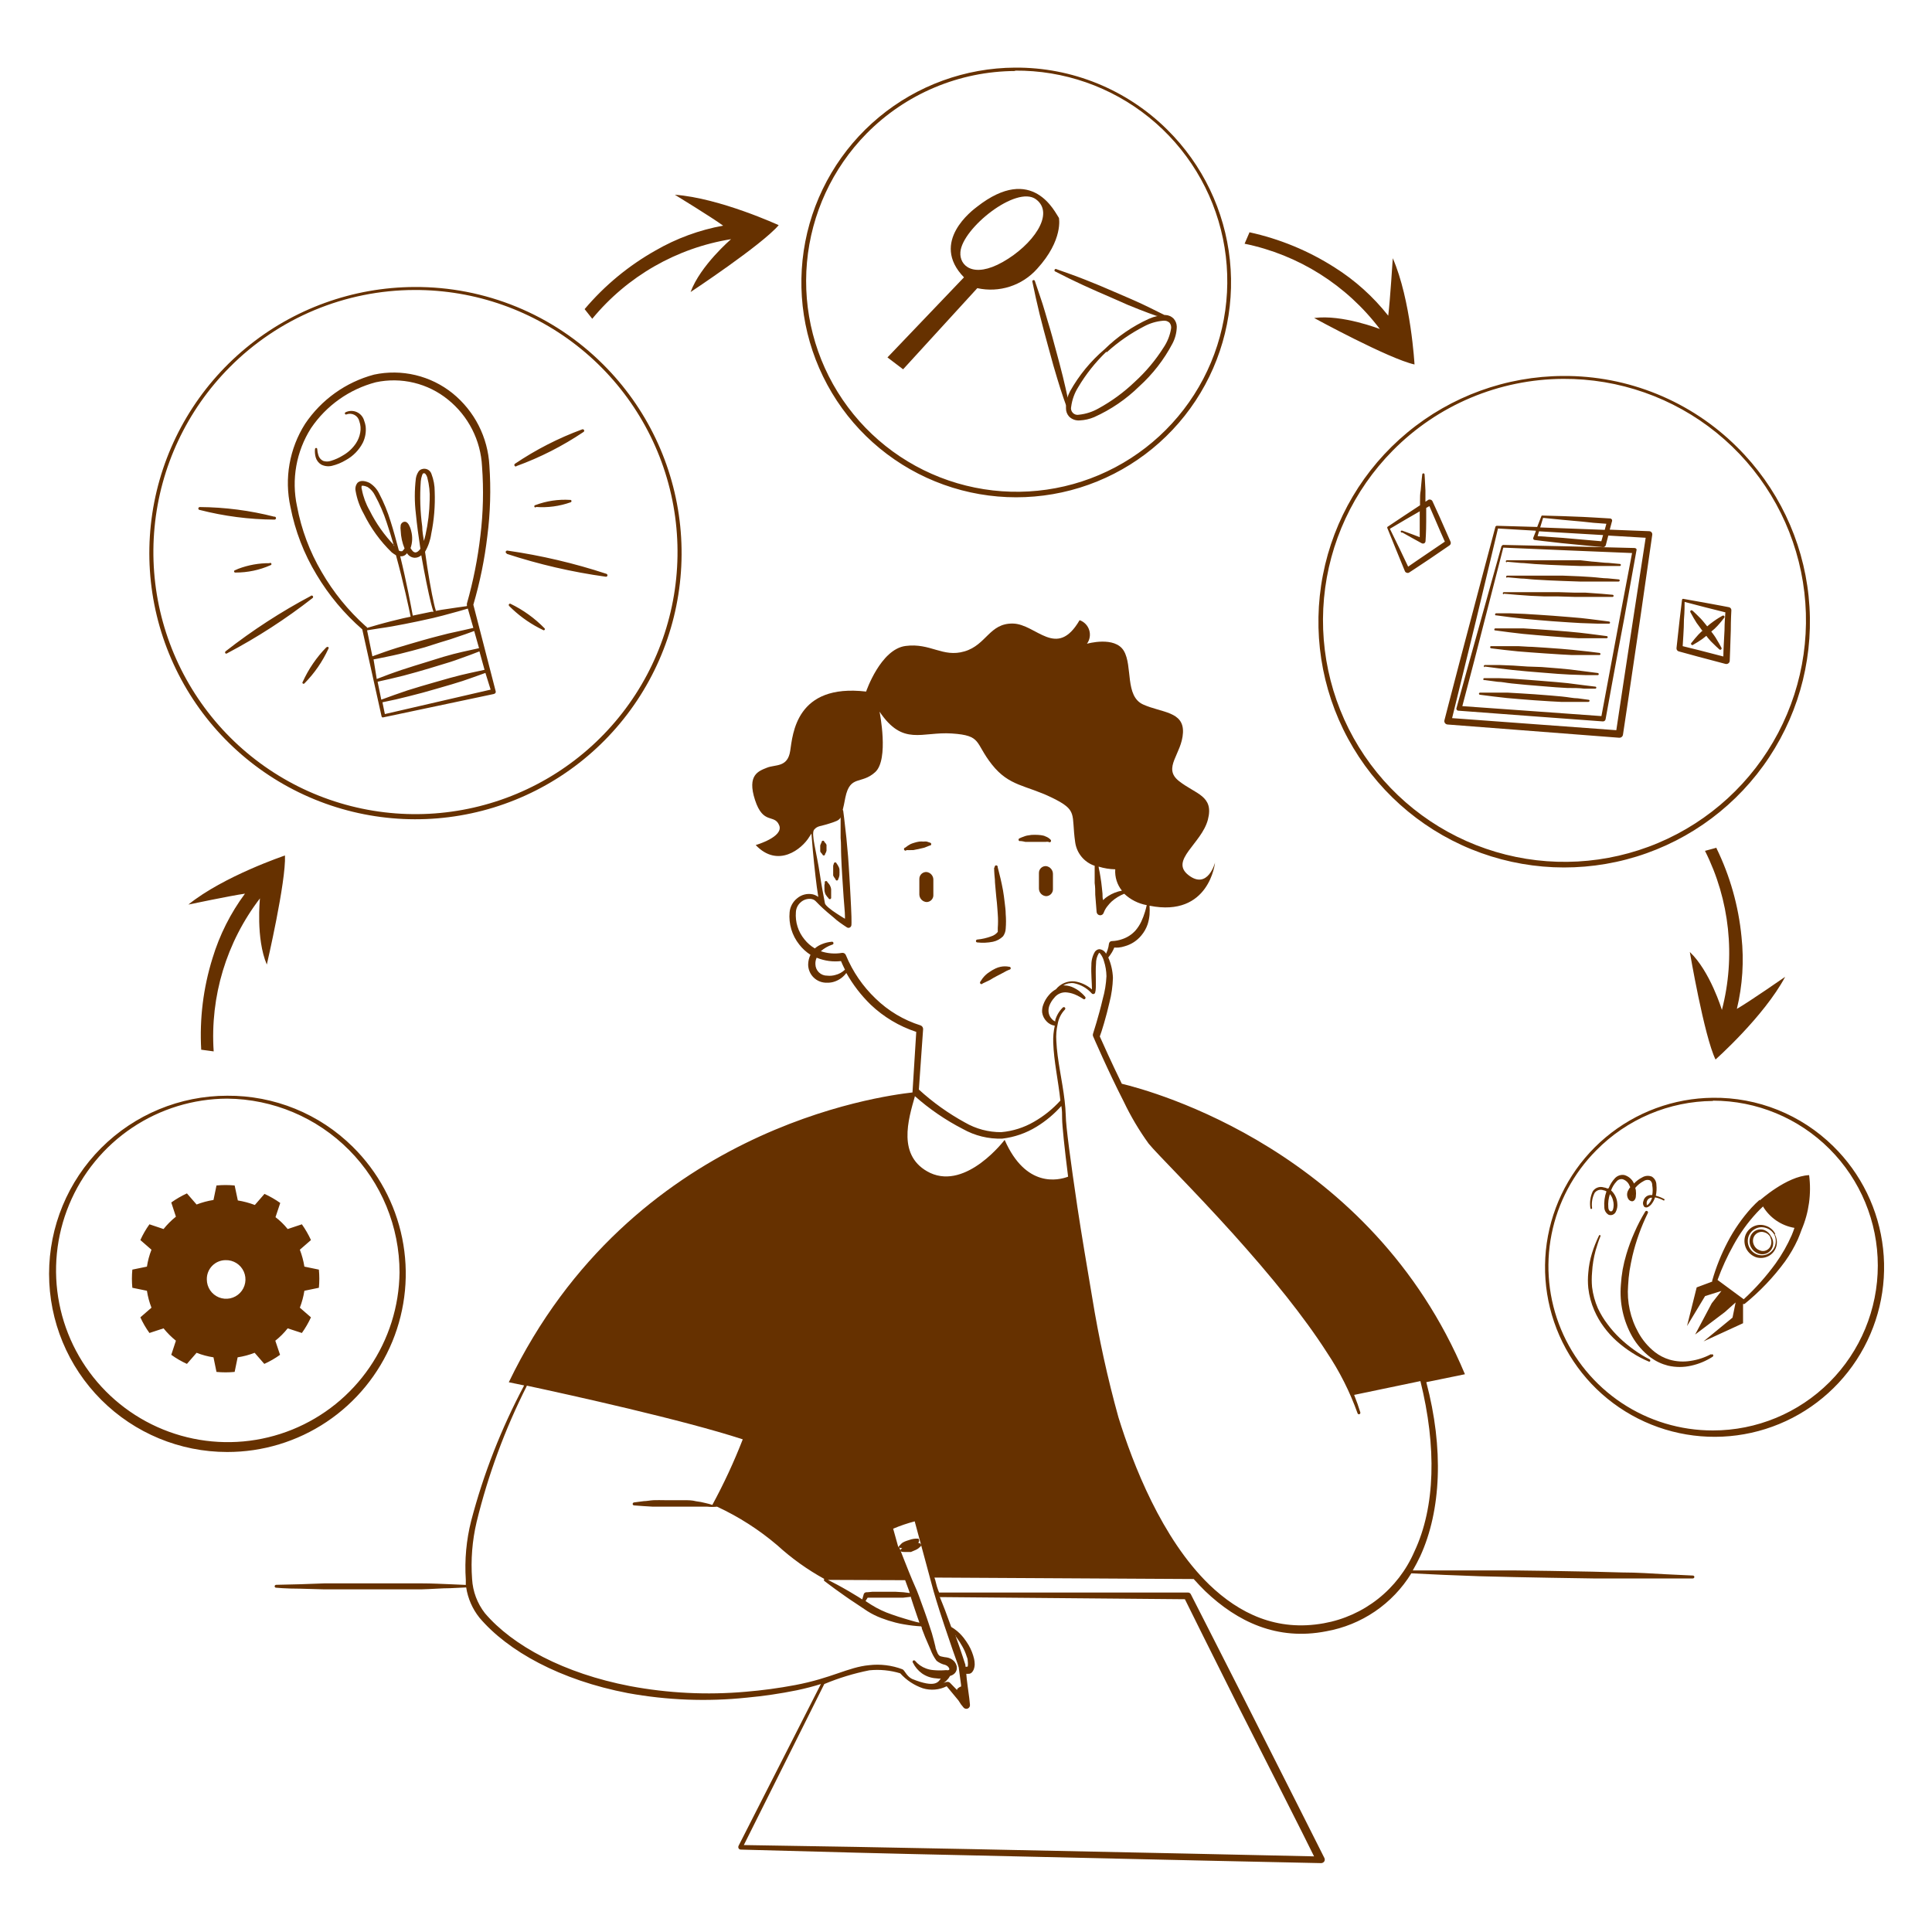 <svg width="483" height="483" viewBox="0 0 483 483" fill="none" xmlns="http://www.w3.org/2000/svg">
<path fill-rule="evenodd" clip-rule="evenodd" d="M205.396 210.564C205.316 210.693 205.251 210.831 205.203 210.974C205.146 211.1 205.098 211.229 205.058 211.361C205.045 211.489 205.045 211.619 205.058 211.747V212.568C205.041 212.664 205.041 212.762 205.058 212.858C205.131 213.017 205.229 213.164 205.348 213.293C205.416 213.392 205.497 213.481 205.589 213.558C205.601 213.65 205.648 213.734 205.72 213.792C205.792 213.851 205.883 213.879 205.976 213.872C206.02 213.867 206.063 213.852 206.102 213.829C206.141 213.806 206.175 213.776 206.202 213.74C206.229 213.704 206.248 213.663 206.259 213.619C206.27 213.576 206.272 213.53 206.265 213.486C206.344 213.391 206.409 213.285 206.458 213.172C206.526 213.015 206.583 212.854 206.628 212.689C206.64 212.585 206.64 212.479 206.628 212.375C206.64 212.23 206.64 212.085 206.628 211.94V211.554C206.638 211.434 206.638 211.312 206.628 211.192C206.566 211.065 206.493 210.944 206.41 210.83C206.317 210.707 206.211 210.594 206.096 210.491C206.093 210.445 206.081 210.399 206.059 210.357C206.038 210.316 206.008 210.279 205.972 210.25C205.936 210.22 205.894 210.198 205.848 210.186C205.803 210.174 205.756 210.171 205.71 210.177C205.618 210.19 205.534 210.236 205.476 210.308C205.418 210.38 205.389 210.472 205.396 210.564V210.564ZM208.463 215.901C208.392 216.065 208.335 216.234 208.294 216.408C208.277 216.585 208.277 216.763 208.294 216.939C208.282 217.1 208.282 217.262 208.294 217.422C208.281 217.583 208.281 217.745 208.294 217.905C208.278 218.098 208.278 218.292 208.294 218.485C208.28 218.614 208.28 218.743 208.294 218.871C208.377 219.068 208.483 219.254 208.608 219.427C208.685 219.556 208.774 219.677 208.873 219.789C208.873 219.879 208.909 219.965 208.973 220.028C209.036 220.092 209.122 220.127 209.212 220.127C209.301 220.127 209.387 220.092 209.451 220.028C209.514 219.965 209.55 219.879 209.55 219.789C209.619 219.658 209.675 219.52 209.719 219.379C209.787 219.174 209.835 218.964 209.864 218.751C209.876 218.622 209.876 218.493 209.864 218.364C209.886 218.164 209.886 217.961 209.864 217.761V217.278C209.83 217.12 209.781 216.967 209.719 216.819C209.654 216.658 209.573 216.504 209.477 216.36C209.391 216.195 209.285 216.041 209.163 215.901C209.146 215.807 209.094 215.723 209.018 215.665C208.942 215.607 208.848 215.579 208.753 215.587C208.661 215.605 208.579 215.657 208.525 215.734C208.471 215.81 208.449 215.905 208.463 215.998V215.901ZM206.241 220.683C206.179 220.862 206.139 221.049 206.12 221.238C206.092 221.414 206.092 221.594 206.12 221.769C206.099 221.93 206.099 222.092 206.12 222.252C206.109 222.413 206.109 222.575 206.12 222.735L206.265 223.315C206.312 223.44 206.368 223.561 206.434 223.677C206.546 223.853 206.667 224.022 206.797 224.184L207.111 224.523C207.133 224.61 207.188 224.686 207.264 224.735C207.34 224.784 207.432 224.803 207.521 224.788C207.614 224.765 207.694 224.707 207.743 224.625C207.793 224.544 207.809 224.446 207.787 224.354C207.801 224.209 207.801 224.063 207.787 223.919C207.804 223.71 207.804 223.5 207.787 223.291C207.797 223.154 207.797 223.017 207.787 222.88V222.301L207.69 221.842C207.634 221.685 207.57 221.532 207.497 221.383C207.418 221.227 207.32 221.081 207.207 220.948C207.095 220.797 206.974 220.652 206.845 220.514C206.834 220.468 206.814 220.426 206.785 220.388C206.757 220.351 206.721 220.32 206.68 220.298C206.64 220.275 206.595 220.261 206.548 220.257C206.501 220.252 206.455 220.258 206.41 220.272C206.324 220.295 206.25 220.351 206.205 220.428C206.16 220.505 206.147 220.596 206.169 220.683H206.241ZM226.6 212.52C227.018 212.546 227.437 212.546 227.855 212.52H228.338L229.039 212.375C229.453 212.307 229.865 212.219 230.27 212.109L231.092 211.916L231.888 211.602L232.42 211.385C232.468 211.392 232.517 211.388 232.564 211.375C232.611 211.361 232.654 211.337 232.691 211.305C232.727 211.273 232.757 211.233 232.777 211.188C232.797 211.144 232.807 211.096 232.806 211.047C232.809 210.999 232.803 210.951 232.788 210.906C232.773 210.861 232.749 210.819 232.717 210.783C232.686 210.748 232.648 210.718 232.605 210.697C232.562 210.676 232.516 210.664 232.468 210.66C232.217 210.554 231.959 210.465 231.695 210.395C231.423 210.358 231.147 210.358 230.874 210.395C230.529 210.36 230.181 210.36 229.836 210.395C229.384 210.46 228.94 210.565 228.507 210.709C228.211 210.795 227.921 210.9 227.638 211.023C227.412 211.135 227.194 211.265 226.986 211.409C226.759 211.556 226.541 211.718 226.334 211.892C226.275 211.899 226.219 211.919 226.17 211.95C226.12 211.982 226.078 212.025 226.048 212.075C226.017 212.125 225.999 212.182 225.993 212.24C225.988 212.299 225.996 212.358 226.017 212.413C226.037 212.468 226.071 212.518 226.114 212.558C226.156 212.598 226.208 212.628 226.264 212.645C226.32 212.663 226.38 212.667 226.438 212.658C226.496 212.649 226.551 212.626 226.6 212.592V212.52ZM254.952 210.25C254.952 210.25 255.483 210.25 256.328 210.467H261.424C261.656 210.428 261.892 210.428 262.124 210.467C262.198 210.53 262.293 210.565 262.39 210.565C262.487 210.565 262.581 210.53 262.656 210.467C262.723 210.396 262.761 210.3 262.761 210.202C262.761 210.103 262.723 210.008 262.656 209.936C262.309 209.565 261.879 209.283 261.4 209.115C261.217 209.018 261.022 208.945 260.82 208.898C260.399 208.803 259.971 208.747 259.54 208.728C258.977 208.692 258.413 208.692 257.85 208.728L256.739 208.898C256.432 208.965 256.133 209.062 255.845 209.187C255.538 209.285 255.24 209.406 254.952 209.55C254.858 209.567 254.774 209.619 254.716 209.695C254.658 209.77 254.63 209.865 254.638 209.96C254.64 210.009 254.653 210.057 254.676 210.101C254.699 210.145 254.731 210.183 254.77 210.212C254.809 210.242 254.854 210.263 254.902 210.274C254.95 210.285 255 210.285 255.048 210.274L254.952 210.25ZM248.528 216.939C248.528 216.939 248.528 218.123 248.721 219.886C248.721 220.755 248.866 221.745 248.938 222.808C249.011 223.871 249.132 224.74 249.228 225.706C249.325 226.672 249.373 227.686 249.446 228.604C249.531 229.729 249.531 230.86 249.446 231.985C249.462 232.234 249.462 232.484 249.446 232.734C249.459 232.814 249.459 232.895 249.446 232.975C249.021 233.501 248.449 233.888 247.803 234.086C246.692 234.503 245.531 234.771 244.35 234.883C244.258 234.883 244.169 234.918 244.102 234.98C244.035 235.043 243.994 235.129 243.988 235.221C243.981 235.269 243.984 235.319 243.998 235.365C244.012 235.412 244.036 235.455 244.068 235.492C244.1 235.529 244.14 235.558 244.184 235.578C244.229 235.598 244.277 235.608 244.326 235.607C245.631 235.754 246.951 235.697 248.238 235.438C249.198 235.233 250.079 234.755 250.774 234.062C251.164 233.508 251.39 232.855 251.426 232.178C251.526 230.957 251.526 229.729 251.426 228.507C251.426 227.565 251.281 226.551 251.16 225.537C251.039 224.523 250.919 223.532 250.75 222.591C250.581 221.649 250.339 220.538 250.146 219.693C249.735 217.978 249.421 216.819 249.421 216.819C249.436 216.762 249.437 216.702 249.425 216.644C249.413 216.587 249.388 216.532 249.352 216.486C249.316 216.439 249.27 216.402 249.217 216.376C249.164 216.35 249.106 216.336 249.047 216.336C248.988 216.336 248.93 216.35 248.877 216.376C248.824 216.402 248.778 216.439 248.742 216.486C248.706 216.532 248.681 216.587 248.669 216.644C248.657 216.702 248.658 216.762 248.673 216.819L248.528 216.939ZM245.606 245.895L247.031 245.219L247.562 244.953L248.31 244.495L249.252 243.987L250.194 243.504L251.039 243.046C251.455 242.798 251.891 242.588 252.343 242.418C252.391 242.415 252.438 242.402 252.48 242.381C252.523 242.36 252.561 242.331 252.593 242.295C252.624 242.259 252.648 242.217 252.664 242.172C252.679 242.127 252.685 242.079 252.682 242.031C252.679 241.984 252.666 241.937 252.645 241.894C252.624 241.852 252.595 241.813 252.559 241.782C252.523 241.751 252.481 241.727 252.436 241.711C252.391 241.696 252.343 241.69 252.295 241.693C251.594 241.548 250.871 241.548 250.17 241.693C249.719 241.783 249.281 241.929 248.866 242.128C248.319 242.391 247.794 242.697 247.296 243.046C246.678 243.453 246.132 243.958 245.678 244.543C245.292 245.074 245.098 245.388 245.098 245.388C245.036 245.462 245.001 245.557 245.001 245.654C245.001 245.751 245.036 245.845 245.098 245.919C245.17 245.987 245.265 246.025 245.364 246.025C245.463 246.025 245.558 245.987 245.63 245.919" fill="#663100"/>
<path fill-rule="evenodd" clip-rule="evenodd" d="M116.452 396.06V394.949C116.121 389.982 116.578 384.994 117.804 380.169C120.89 368.424 125.331 357.078 131.039 346.359L127.199 345.562C157.797 282.12 220.273 274.006 228.122 273.112L229.063 257.97C224.807 256.571 220.914 254.245 217.665 251.16C215.268 248.824 213.218 246.157 211.579 243.239C210.868 244.221 209.874 244.963 208.729 245.364C208.088 245.598 207.407 245.704 206.725 245.678C206.115 245.694 205.509 245.588 204.941 245.366C204.373 245.144 203.856 244.81 203.419 244.385C202.982 243.959 202.635 243.45 202.398 242.889C202.161 242.327 202.039 241.723 202.04 241.114C202.055 240.276 202.253 239.452 202.619 238.699C201.544 238.014 200.596 237.148 199.818 236.139C197.996 233.856 197.13 230.956 197.403 228.048C197.465 227.377 197.662 226.726 197.982 226.133C198.301 225.539 198.737 225.016 199.262 224.595C199.794 224.138 200.423 223.81 201.101 223.634C201.779 223.458 202.488 223.44 203.175 223.581C203.68 223.703 204.156 223.925 204.575 224.233C204.31 222.591 204.068 220.828 203.875 219.065C203.344 214.5 202.981 210.081 202.861 208.39L202.329 209.211C200.494 212.254 194.481 217.108 188.926 211.264C188.926 211.264 196.002 209.236 194.795 206.313C193.587 203.391 190.81 206.313 188.757 200.01C186.704 193.707 189.651 192.765 191.752 191.92C193.853 191.075 196.896 191.92 197.548 187.742C198.2 183.564 198.948 170.837 216.53 172.89C216.53 172.89 220.128 162.312 226.383 161.491C232.638 160.67 235.656 164.461 241.138 162.843C246.621 161.225 247.345 155.792 253.213 155.888C259.082 155.985 264.153 164.92 269.901 155.043C270.468 155.241 270.98 155.568 271.397 155.999C271.815 156.431 272.125 156.954 272.303 157.527C272.482 158.1 272.523 158.707 272.425 159.299C272.327 159.891 272.091 160.451 271.737 160.936C271.737 160.936 278.716 158.931 280.962 162.723C283.208 166.514 281.179 174.049 285.792 176.126C290.404 178.203 296.007 177.816 295.742 183.178C295.476 188.539 290.549 191.944 294.727 195.253C298.905 198.561 303.542 198.899 301.972 204.913C300.403 210.926 292.312 215.08 297.142 218.799C301.972 222.518 303.759 215.635 303.759 215.635C303.759 215.635 302.383 229.425 287.386 226.43C287.436 227.178 287.436 227.929 287.386 228.676C287.316 229.497 287.154 230.307 286.903 231.091C286.551 232.116 286.01 233.066 285.309 233.893C284.25 235.173 282.827 236.1 281.227 236.549C280.711 236.721 280.176 236.835 279.634 236.887C279.28 236.909 278.925 236.909 278.571 236.887C278.408 237.296 278.214 237.692 277.991 238.071C277.715 238.525 277.408 238.961 277.074 239.375C277.773 240.987 278.166 242.715 278.233 244.47C278.174 246.549 277.882 248.615 277.363 250.629C276.542 254.227 275.383 258.019 274.948 259.105C275.504 260.361 277.774 265.457 280.455 270.939C288.11 272.774 342.786 287.602 366.235 343.558L356.575 345.538C360.971 362.153 360.295 377.609 355.078 389.008C354.499 390.24 353.871 391.423 353.194 392.607H378.624L387.512 392.727L398.186 392.92L405.431 393.114C409.512 393.114 413.183 393.403 416.105 393.548L423.229 393.886C423.326 393.886 423.418 393.925 423.486 393.993C423.554 394.061 423.592 394.153 423.592 394.249C423.586 394.347 423.542 394.439 423.47 394.506C423.399 394.574 423.304 394.611 423.205 394.611H398.283L387.608 394.442L378.697 394.273L369.81 394.056L360.898 393.717L352.832 393.331C350.511 397.113 347.415 400.359 343.748 402.857C340.08 405.355 335.925 407.046 331.556 407.821C319.264 410.236 309.29 405.406 301.32 397.799C300.338 396.833 299.372 395.818 298.422 394.756L233.604 394.394C233.942 395.191 234.038 396.277 234.546 397.557C234.616 397.755 234.696 397.948 234.787 398.137H297.022C297.161 398.138 297.297 398.177 297.416 398.249C297.535 398.321 297.632 398.424 297.698 398.547C297.698 398.547 304.001 410.888 311.101 424.895C320.399 443.225 331.073 464.453 331.073 464.453C331.149 464.589 331.189 464.743 331.189 464.9C331.189 465.056 331.149 465.21 331.073 465.346C330.986 465.479 330.868 465.587 330.729 465.663C330.59 465.739 330.434 465.779 330.276 465.781C330.276 465.781 283.594 464.791 243.167 463.849C232.783 463.632 222.809 463.39 214.187 463.173L185.207 462.4C185.095 462.402 184.984 462.374 184.887 462.319C184.789 462.264 184.708 462.183 184.652 462.086C184.599 461.986 184.571 461.874 184.571 461.76C184.571 461.646 184.599 461.535 184.652 461.434L205.227 421.007C203.464 421.562 201.46 422.094 199.166 422.577C195.04 423.412 190.872 424.025 186.68 424.412C176.775 425.445 166.773 425.063 156.976 423.277C140.071 420.041 126.957 412.796 119.857 404.416C118.112 402.229 116.971 399.623 116.549 396.857L112.516 397.05C110.511 397.05 108.048 397.267 105.271 397.34H81.121L75.083 397.171C71.388 397.171 69.046 396.929 69.046 396.929C68.996 396.933 68.946 396.926 68.9 396.909C68.853 396.892 68.81 396.866 68.774 396.832C68.737 396.798 68.709 396.757 68.689 396.712C68.669 396.666 68.659 396.617 68.659 396.567C68.665 396.469 68.709 396.377 68.781 396.309C68.852 396.242 68.947 396.205 69.046 396.205L75.107 396.06L81.145 395.843H105.295C108.072 395.843 110.559 395.988 112.54 396.06L116.452 396.229V396.06ZM234.956 399.272C235.391 400.31 235.825 401.445 236.284 402.605L237.806 406.734C238.057 406.872 238.299 407.025 238.53 407.193C239.037 407.547 239.514 407.943 239.955 408.376C240.269 408.69 240.583 409.053 240.921 409.463C241.365 410.044 241.776 410.648 242.153 411.274C242.783 412.358 243.247 413.53 243.529 414.752C243.62 415.181 243.669 415.618 243.674 416.056C243.67 416.545 243.571 417.029 243.384 417.481C243.07 418.133 242.636 418.495 242.056 418.447C241.896 418.467 241.734 418.467 241.573 418.447C241.573 419.292 242.225 423.784 242.322 424.581C242.418 425.378 242.491 426.199 242.491 426.199C242.51 426.386 242.472 426.574 242.381 426.738C242.291 426.902 242.152 427.034 241.984 427.117C241.809 427.201 241.612 427.228 241.421 427.193C241.23 427.158 241.055 427.064 240.921 426.924C240.921 426.924 240.704 426.682 240.414 426.296C240.29 426.166 240.185 426.019 240.1 425.861C239.907 425.595 239.738 425.33 239.593 425.088L236.671 421.562C234.821 422.49 232.685 422.672 230.706 422.07C228.534 421.323 226.589 420.034 225.055 418.326C222.553 417.568 219.927 417.314 217.327 417.578C213.471 418.345 209.701 419.494 206.073 421.007L185.956 461.265L213.946 461.724L242.926 462.279C279.151 463.004 320.206 463.897 328.513 464.091C326.098 459.116 317.114 441.462 309.193 425.837C302.914 413.303 297.336 402.073 296.225 399.803L234.956 399.272ZM131.691 346.504C126.232 357.316 122.027 368.717 119.157 380.483C118.054 385.155 117.671 389.968 118.022 394.756C118.199 397.866 119.32 400.848 121.234 403.305C128.165 411.444 141.037 418.35 157.459 421.514C167.008 423.314 176.759 423.794 186.439 422.939C190.57 422.596 194.681 422.04 198.755 421.273C207.884 419.558 212.062 416.781 217.254 416.298C220.073 415.965 222.93 416.313 225.586 417.312C226.19 417.529 226.552 418.978 228.001 419.727C233.966 422.142 234.594 420.427 235.246 419.582C235.246 419.775 234.159 419.582 234.038 419.582C232.764 419.509 231.535 419.082 230.488 418.35C229.535 417.66 228.764 416.749 228.242 415.694C228.181 415.624 228.148 415.534 228.148 415.44C228.148 415.347 228.181 415.257 228.242 415.187C228.31 415.12 228.401 415.083 228.496 415.083C228.591 415.083 228.682 415.12 228.75 415.187C229.479 416.064 230.43 416.731 231.503 417.119C232.107 417.347 232.742 417.486 233.386 417.529C234.431 417.626 235.482 417.626 236.526 417.529C236.733 417.573 236.947 417.573 237.154 417.529C237.209 417.51 237.257 417.474 237.292 417.427C237.326 417.379 237.345 417.322 237.347 417.264C237.296 417.046 237.187 416.846 237.033 416.684C236.831 416.477 236.582 416.32 236.308 416.225C235.513 416.052 234.769 415.696 234.135 415.187C233.506 414.337 233.001 413.402 232.638 412.41C232.275 411.54 231.792 410.478 231.285 409.27C231.02 408.618 230.754 407.893 230.464 407.145C230.464 406.976 230.464 406.783 230.271 406.589C228.87 406.509 227.475 406.348 226.093 406.106C225.369 405.986 224.62 405.841 223.895 405.648C222.682 405.342 221.489 404.963 220.321 404.512C219.115 404.059 217.958 403.484 216.868 402.798L213.583 400.6C212.859 400.141 212.134 399.634 211.41 399.127C210.685 398.62 209.526 397.799 208.729 397.219L206.073 395.239C206.012 395.169 205.978 395.078 205.978 394.985C205.978 394.892 206.012 394.802 206.073 394.732C201.841 392.405 197.901 389.584 194.336 386.328C189.772 382.441 184.703 379.191 179.266 376.668C178.463 376.752 177.654 376.752 176.851 376.668H163.255L160.84 376.523L158.57 376.354C158.519 376.357 158.468 376.35 158.42 376.334C158.372 376.317 158.327 376.291 158.289 376.258C158.251 376.224 158.22 376.183 158.198 376.137C158.175 376.092 158.162 376.042 158.159 375.991C158.164 375.895 158.203 375.803 158.27 375.732C158.336 375.661 158.425 375.616 158.521 375.605L160.936 375.291C161.637 375.291 162.482 375.098 163.351 375.049C164.221 375.001 165.259 375.049 166.298 375.049H170.717C172.19 375.049 172.963 375.049 174.001 375.315C174.816 375.41 175.623 375.564 176.416 375.774C176.98 375.897 177.536 376.05 178.083 376.233C180.963 370.933 183.504 365.456 185.69 359.835C170.91 355.005 142.727 348.774 131.691 346.408V346.504ZM228.677 380.338C226.84 380.819 225.04 381.433 223.292 382.174L224.596 386.859C224.596 386.714 224.596 386.69 225.272 385.989C225.402 385.852 225.548 385.73 225.707 385.627L226.19 385.386L226.697 385.192L227.301 384.999C228.017 384.731 228.782 384.616 229.546 384.661C229.74 384.661 229.957 385.217 229.546 385.724C230.247 385.724 230.392 386.472 230.199 386.545L229.86 386.859C229.702 387.019 229.524 387.157 229.329 387.269L228.967 387.463L227.735 387.994H226.165C225.296 387.994 225.199 387.873 225.127 387.632C225.055 387.39 225.272 387.269 225.562 387.004C225.079 387.004 224.886 387.004 224.765 386.714C224.644 386.424 227.373 393.428 228.073 395.022C228.411 395.77 228.798 396.64 229.208 397.63C229.619 398.62 229.86 399.344 230.199 400.286C230.537 401.228 230.851 402.049 231.165 402.943C231.478 403.836 231.937 405.116 232.275 406.179L232.976 408.328C233.338 409.584 233.628 410.743 233.845 411.637C233.845 412.096 234.28 412.965 234.304 413.062C234.415 413.424 234.634 413.745 234.932 413.979C235.07 414.046 235.216 414.094 235.367 414.124C235.819 414.24 236.279 414.32 236.743 414.366C237.412 414.481 238.028 414.801 238.506 415.283C238.843 415.651 239.076 416.101 239.182 416.587C239.242 416.886 239.232 417.193 239.153 417.487C239.073 417.78 238.926 418.051 238.723 418.278C238.399 418.625 237.979 418.869 237.516 418.978C237.298 419.379 237.021 419.746 236.695 420.065C236.507 420.282 236.287 420.469 236.043 420.621L235.874 420.741C236.284 420.572 237.081 420.21 237.54 420.741L239.279 422.528V422.287C239.439 422.089 239.635 421.925 239.859 421.804C239.982 421.719 240.122 421.662 240.269 421.635V421.248C239.979 419.292 239.762 417.336 239.689 416.877C239.617 416.418 238.458 413.448 237.274 409.85C236.502 407.604 235.632 405.02 234.859 402.605C234.304 400.89 233.821 399.248 233.386 397.775L228.677 380.338ZM238.941 408.932V409.125C240.366 413.086 241.356 416.225 241.356 416.225C241.364 416.289 241.364 416.354 241.356 416.418V416.636C241.443 416.675 241.538 416.695 241.634 416.695C241.729 416.695 241.824 416.675 241.911 416.636C241.911 416.636 242.08 416.249 241.911 414.969C241.911 414.68 241.766 414.39 241.67 414.1C241.399 413.215 241.026 412.364 240.559 411.564C240.168 410.874 239.741 410.205 239.279 409.56L238.796 408.884L238.941 408.932ZM338.535 348.726C339.139 350.223 339.646 351.672 340.081 353.097C340.105 353.19 340.093 353.288 340.049 353.373C340.004 353.458 339.93 353.523 339.84 353.556C339.792 353.57 339.742 353.575 339.692 353.569C339.643 353.564 339.595 353.548 339.552 353.523C339.509 353.498 339.472 353.465 339.442 353.425C339.413 353.384 339.392 353.339 339.381 353.29C337.457 347.922 334.878 342.812 331.701 338.076C328.779 333.511 325.325 328.826 321.679 324.214C317.356 318.756 312.743 313.443 308.348 308.54C298.302 297.383 289.318 288.544 287.168 285.912C284.778 282.606 282.692 279.09 280.938 275.407C276.977 267.679 273.258 259.033 273.258 259.033C273.186 258.838 273.186 258.624 273.258 258.429C273.258 258.429 274.707 253.961 275.673 249.783C276.207 247.91 276.523 245.981 276.615 244.036C276.591 242.756 276.379 241.487 275.987 240.268C275.801 239.572 275.472 238.922 275.021 238.36C274.968 238.292 274.903 238.234 274.828 238.191C274.768 238.227 274.718 238.277 274.683 238.336C274.223 239.11 273.989 239.997 274.007 240.896C273.789 243.577 274.176 246.982 273.789 248.141C273.767 248.233 273.719 248.316 273.65 248.38C273.582 248.444 273.496 248.487 273.403 248.503C273.315 248.523 273.223 248.518 273.137 248.488C273.052 248.458 272.976 248.405 272.92 248.334C271.751 247.032 270.192 246.143 268.476 245.799C267.546 245.681 266.603 245.877 265.796 246.354H266.061C266.902 246.365 267.729 246.572 268.476 246.958C268.914 247.173 269.334 247.424 269.732 247.707C270.298 248.141 270.817 248.635 271.278 249.18C271.346 249.251 271.383 249.347 271.383 249.445C271.383 249.544 271.346 249.639 271.278 249.711C271.246 249.747 271.207 249.776 271.163 249.795C271.119 249.815 271.072 249.825 271.024 249.825C270.976 249.825 270.929 249.815 270.885 249.795C270.841 249.776 270.802 249.747 270.771 249.711C270.277 249.384 269.761 249.093 269.225 248.842C268.468 248.461 267.651 248.216 266.81 248.117C266.189 248.029 265.556 248.111 264.978 248.353C264.4 248.595 263.898 248.989 263.526 249.494C263.032 250.04 262.64 250.67 262.366 251.353C262.209 251.762 262.127 252.195 262.125 252.633C262.12 253.031 262.194 253.426 262.343 253.795C262.492 254.164 262.714 254.5 262.994 254.782C263.216 255.041 263.498 255.24 263.815 255.362V255.024C264.164 253.833 264.813 252.752 265.699 251.884C265.771 251.817 265.866 251.779 265.965 251.779C266.063 251.779 266.159 251.817 266.23 251.884C266.291 251.955 266.325 252.045 266.325 252.138C266.325 252.231 266.291 252.321 266.23 252.392C265.277 253.39 264.646 254.652 264.419 256.014C264.102 257.391 263.988 258.807 264.081 260.216C264.298 265.046 265.554 270.021 266.158 275.165C266.303 276.421 266.399 277.58 266.448 278.981C266.448 281.396 267.679 290.549 269.346 301.754C270.408 308.806 271.761 316.727 273.065 324.455C274.697 334.526 276.882 344.498 279.609 354.329C283.232 366.042 290.429 384.637 302.31 396.157C309.845 403.402 319.215 407.942 330.952 405.817C335.908 404.933 340.568 402.836 344.516 399.713C348.464 396.591 351.579 392.54 353.581 387.921C358.87 376.74 359.16 361.67 355.102 345.273L338.535 348.726ZM227.735 399.199L225.827 399.417H216.916L216.385 400.262L217.834 401.204C219.44 402.207 221.158 403.017 222.954 403.619C224.04 404.005 225.151 404.368 226.238 404.682C227.325 404.995 228.653 405.43 229.86 405.672L229.281 404.029C228.967 403.112 228.653 402.218 228.363 401.325C228.073 400.431 227.928 400.021 227.735 399.393V399.199ZM206.99 394.973L209.405 396.229C210.275 396.712 211.265 397.243 212.279 397.847L214.525 399.199L215.564 399.852L215.95 398.499C216.003 398.37 216.093 398.26 216.21 398.182C216.326 398.105 216.462 398.064 216.602 398.064C216.602 398.064 217.158 398.064 218.075 397.944H223.92L225.876 398.064L227.445 398.258C227.18 397.388 226.359 395.311 226.286 395.046L206.99 394.973ZM228.725 274.078C227.107 279.778 224.137 289.172 232.541 293.229C241.694 297.48 251.161 284.97 251.161 284.97C256.45 297.045 264.588 295.089 267.027 294.171C266.11 286.926 265.554 281.492 265.53 279.681C265.53 278.619 265.53 277.556 265.337 276.493C263.537 278.523 261.446 280.273 259.13 281.686C256.53 283.285 253.613 284.299 250.581 284.656C247.129 284.774 243.712 283.939 240.704 282.241C236.346 279.999 232.289 277.216 228.629 273.958L228.725 274.078ZM273.62 216.432C272.344 215.994 271.216 215.207 270.362 214.162C269.509 213.117 268.964 211.854 268.79 210.516C267.776 203.44 269.587 202.643 263.018 199.431C256.45 196.219 252.32 196.629 247.973 191.123C243.626 185.617 245.558 183.878 237.975 183.371C230.392 182.864 225.755 186.631 219.886 177.913C219.886 177.913 222.301 189.843 218.8 193.031C215.298 196.219 212.545 193.611 211.337 199.382C211.072 200.711 210.879 201.797 210.685 202.474C210.749 202.54 210.791 202.624 210.806 202.715C210.806 202.715 211.192 205.589 211.603 209.525C211.748 210.926 211.869 212.472 212.014 214.066C212.158 215.659 212.231 217.495 212.352 219.185C212.472 220.876 212.545 222.735 212.641 224.305C212.738 225.875 212.811 227.879 212.859 229.135C212.907 230.391 212.859 231.188 212.859 231.188C212.859 231.316 212.828 231.442 212.769 231.555C212.711 231.669 212.625 231.766 212.521 231.84C212.404 231.921 212.265 231.964 212.122 231.964C211.98 231.964 211.841 231.921 211.724 231.84C210.468 231.019 209.309 230.222 208.464 229.425C203.368 225.271 204.237 225.054 202.837 224.74C202.349 224.675 201.854 224.719 201.386 224.869C200.918 225.02 200.49 225.273 200.132 225.609C199.787 225.914 199.508 226.285 199.308 226.7C199.109 227.115 198.995 227.565 198.973 228.024C198.771 230.495 199.542 232.948 201.122 234.859C201.837 235.76 202.713 236.522 203.706 237.105C204.242 236.64 204.855 236.273 205.517 236.018C206.288 235.702 207.102 235.506 207.932 235.438C207.982 235.428 208.033 235.428 208.082 235.438C208.131 235.449 208.178 235.47 208.219 235.499C208.26 235.529 208.294 235.566 208.32 235.61C208.345 235.654 208.361 235.702 208.367 235.752C208.374 235.8 208.371 235.848 208.359 235.895C208.347 235.942 208.325 235.985 208.296 236.023C208.267 236.062 208.23 236.094 208.189 236.118C208.147 236.141 208.101 236.157 208.053 236.163C207.003 236.514 206.033 237.072 205.203 237.805C206.912 238.384 208.739 238.525 210.516 238.216C210.722 238.188 210.932 238.233 211.108 238.344C211.284 238.454 211.417 238.622 211.482 238.819C213.173 242.903 215.698 246.588 218.896 249.639C222.07 252.727 225.925 255.026 230.15 256.352C230.341 256.423 230.504 256.552 230.617 256.722C230.729 256.891 230.786 257.091 230.778 257.294L229.716 272.388C233.212 275.584 237.079 278.349 241.235 280.623C243.991 282.226 247.127 283.06 250.315 283.038C253.193 282.785 255.98 281.903 258.478 280.454C260.951 279.043 263.184 277.25 265.095 275.141C264.564 270.118 263.453 265.288 263.308 260.651C263.254 259.231 263.384 257.811 263.695 256.425C262.907 256.307 262.183 255.923 261.642 255.338C261.04 254.728 260.65 253.941 260.531 253.092C260.488 252.435 260.587 251.776 260.821 251.16C261.139 250.272 261.622 249.453 262.246 248.745C262.732 248.167 263.322 247.683 263.984 247.32C264.536 246.635 265.247 246.096 266.055 245.751C266.864 245.406 267.745 245.264 268.621 245.34C270.243 245.58 271.761 246.285 272.992 247.368C272.992 245.847 272.727 243.311 272.847 241.234C272.834 240.081 273.134 238.945 273.717 237.95C273.84 237.774 273.998 237.626 274.181 237.514C274.363 237.402 274.567 237.328 274.779 237.298C275.143 237.318 275.496 237.433 275.801 237.632C276.106 237.832 276.353 238.108 276.518 238.433C276.655 238.142 276.776 237.844 276.88 237.539C277.06 237.015 277.181 236.472 277.243 235.921C277.267 235.727 277.367 235.549 277.52 235.428C277.674 235.306 277.869 235.249 278.064 235.269C278.938 235.234 279.802 235.063 280.624 234.762C281.877 234.338 283 233.597 283.884 232.613C284.465 231.932 284.953 231.177 285.333 230.367C285.699 229.586 286.005 228.779 286.251 227.952C286.396 227.445 286.565 226.889 286.685 226.285C284.573 225.902 282.618 224.912 281.058 223.436C279.909 223.895 278.847 224.549 277.919 225.368C277.57 225.697 277.247 226.052 276.953 226.43C276.517 226.938 276.174 227.519 275.939 228.145C275.883 228.353 275.755 228.535 275.579 228.659C275.402 228.782 275.187 228.84 274.973 228.821C274.758 228.799 274.559 228.702 274.408 228.548C274.258 228.393 274.167 228.191 274.152 227.976C274.152 227.976 273.982 226.02 273.813 223.677C273.813 222.735 273.813 221.745 273.669 220.779V216.408L273.62 216.432ZM204.165 239.423C203.927 239.936 203.819 240.5 203.851 241.065C203.857 241.448 203.939 241.826 204.092 242.176C204.245 242.527 204.466 242.844 204.742 243.109C205.018 243.374 205.344 243.582 205.701 243.72C206.058 243.858 206.439 243.925 206.821 243.915C207.494 243.99 208.175 243.932 208.826 243.746C209.734 243.524 210.567 243.066 211.241 242.418C210.782 241.5 210.444 240.751 210.251 240.268C208.227 240.502 206.177 240.228 204.286 239.471L204.165 239.423ZM210.106 204.454C209.647 205.154 208.971 205.347 207.425 205.855C205.01 206.652 204.455 206.386 203.561 207.376C202.668 208.366 204.141 212.931 204.986 218.702C205.372 221.311 205.735 223.17 206.218 225.754C206.218 226.285 207.763 227.493 209.236 228.435C209.84 228.821 210.492 229.256 211.241 229.691V229.111C211.241 227.904 211.023 226.237 210.903 224.281C210.782 222.325 210.685 220.948 210.565 219.161C210.444 217.374 210.371 215.708 210.299 214.041C210.226 212.375 210.299 210.878 210.154 209.477V204.309L210.106 204.454ZM274.659 216.625C274.659 217.036 274.828 217.543 274.924 218.123C275.021 218.702 275.19 219.644 275.311 220.538C275.431 221.431 275.528 222.47 275.625 223.412C275.625 223.967 275.625 224.523 275.77 225.03C276.139 224.652 276.553 224.32 277.001 224.04C278.058 223.355 279.24 222.887 280.479 222.663C279.272 221.156 278.678 219.251 278.812 217.326C277.403 217.301 276.004 217.074 274.659 216.65" fill="#663100"/>
<path fill-rule="evenodd" clip-rule="evenodd" d="M56.801 273.933C44.99 273.933 33.663 278.625 25.312 286.977C16.96 295.328 12.269 306.655 12.269 318.466C12.269 330.277 16.96 341.604 25.312 349.955C33.663 358.307 44.99 362.999 56.801 362.999C65.646 363.01 74.294 360.391 81.646 355.473C88.997 350.556 94.72 343.563 98.086 335.383C101.452 327.204 102.309 318.209 100.548 309.541C98.787 300.874 94.487 292.926 88.196 286.709C84.063 282.616 79.161 279.38 73.774 277.188C68.386 274.996 62.618 273.89 56.801 273.933V273.933ZM56.801 274.658C68.263 274.76 79.221 279.385 87.29 287.526C95.358 295.667 99.885 306.666 99.885 318.128C99.78 326.591 97.177 334.834 92.401 341.822C87.626 348.81 80.893 354.231 73.047 357.404C65.2 360.576 56.591 361.36 48.301 359.655C40.011 357.951 32.41 353.834 26.452 347.823C20.494 341.812 16.445 334.174 14.815 325.869C13.184 317.564 14.045 308.962 17.288 301.144C20.53 293.327 26.011 286.642 33.041 281.929C40.072 277.217 48.338 274.687 56.801 274.658V274.658ZM103.628 71.75C88.235 71.805 73.338 77.195 61.474 87.003C49.61 96.81 41.514 110.428 38.565 125.535C35.616 140.643 37.996 156.306 45.301 169.855C52.605 183.404 64.382 194.002 78.624 199.841C92.866 205.681 108.692 206.402 123.406 201.882C138.12 197.361 150.811 187.878 159.317 175.049C167.823 162.22 171.618 146.839 170.055 131.526C168.492 116.213 161.668 101.915 150.745 91.07C144.557 84.896 137.207 80.01 129.12 76.694C121.033 73.378 112.369 71.697 103.628 71.75V71.75ZM103.628 72.498C118.788 72.444 133.498 77.648 145.251 87.225C157.004 96.801 165.072 110.157 168.08 125.016C171.088 139.875 168.85 155.317 161.748 168.711C154.646 182.105 143.118 192.621 129.131 198.468C115.143 204.314 99.561 205.129 85.04 200.773C70.518 196.418 57.957 187.161 49.496 174.581C41.036 162.001 37.2 146.876 38.642 131.785C40.084 116.693 46.715 102.568 57.405 91.818C63.455 85.71 70.654 80.858 78.587 77.542C86.52 74.226 95.03 72.512 103.628 72.498V72.498ZM253.769 16.905C241.341 16.971 229.321 21.345 219.757 29.28C210.193 37.216 203.677 48.222 201.32 60.424C198.962 72.626 200.909 85.268 206.828 96.195C212.747 107.123 222.272 115.659 233.78 120.35C245.289 125.041 258.067 125.596 269.939 121.921C281.81 118.245 292.04 110.566 298.884 100.193C305.729 89.82 308.764 77.395 307.473 65.035C306.182 52.674 300.645 41.144 291.805 32.409C286.799 27.446 280.862 23.522 274.334 20.861C267.807 18.2 260.817 16.856 253.769 16.905ZM253.769 17.654C265.946 17.559 277.78 21.689 287.254 29.34C296.729 36.991 303.257 47.69 305.729 59.615C308.2 71.539 306.461 83.952 300.808 94.738C295.155 105.524 285.938 114.017 274.726 118.77C263.514 123.524 251.001 124.243 239.318 120.805C227.635 117.368 217.505 109.987 210.654 99.92C203.802 89.852 200.652 77.72 201.741 65.591C202.83 53.462 208.09 42.086 216.626 33.399C221.482 28.474 227.263 24.556 233.636 21.87C240.01 19.185 246.852 17.785 253.769 17.75V17.654ZM390.771 93.992C376.555 94.055 362.8 99.046 351.851 108.116C340.902 117.185 333.438 129.771 330.731 143.728C328.023 157.685 330.24 172.149 337.003 184.654C343.766 197.16 354.656 206.933 367.818 212.307C380.98 217.682 395.599 218.325 409.182 214.128C422.766 209.93 434.473 201.152 442.308 189.289C450.144 177.426 453.623 163.213 452.152 149.072C450.681 134.931 444.351 121.738 434.241 111.742C428.525 106.062 421.741 101.569 414.28 98.523C406.82 95.476 398.83 93.936 390.771 93.992V93.992ZM390.771 94.716C404.739 94.635 418.302 99.399 429.15 108.197C439.999 116.994 447.461 129.281 450.267 142.964C453.072 156.647 451.046 170.879 444.535 183.235C438.024 195.592 427.43 205.309 414.558 210.731C401.686 216.153 387.332 216.944 373.942 212.969C360.552 208.995 348.955 200.501 341.125 188.935C333.295 177.368 329.718 163.445 331.003 149.537C332.288 135.629 338.355 122.596 348.171 112.66C353.741 107.012 360.372 102.52 367.682 99.44C374.993 96.361 382.839 94.756 390.771 94.716V94.716ZM428.228 274.441C418.42 274.536 408.949 278.031 401.429 284.328C393.91 290.626 388.807 299.337 386.991 308.975C385.175 318.614 386.759 328.585 391.472 337.187C396.184 345.788 403.735 352.49 412.836 356.147C421.936 359.805 432.024 360.194 441.379 357.246C450.734 354.298 458.777 348.197 464.137 339.983C469.497 331.768 471.842 321.949 470.772 312.199C469.703 302.449 465.284 293.372 458.271 286.516C454.305 282.624 449.609 279.554 444.454 277.481C439.298 275.409 433.784 274.376 428.228 274.441ZM428.228 275.165C439.161 275.165 449.647 279.508 457.378 287.239C465.109 294.97 469.452 305.456 469.452 316.389C469.452 327.322 465.109 337.808 457.378 345.539C449.647 353.27 439.161 357.613 428.228 357.613C420.108 357.627 412.167 355.232 405.408 350.733C398.649 346.233 393.376 339.83 390.256 332.334C387.136 324.837 386.309 316.584 387.88 308.618C389.45 300.651 393.348 293.33 399.079 287.578C402.889 283.707 407.424 280.625 412.426 278.508C417.427 276.39 422.797 275.279 428.228 275.238V275.165ZM50.401 262.438L53.42 262.849C52.497 249.115 56.609 235.516 64.988 224.595C64.988 224.595 63.925 234.641 66.703 241.138C66.703 241.138 71.533 220.393 71.243 213.872C71.243 213.872 55.908 219.016 47.093 226.141C47.093 226.141 57.55 223.943 61.245 223.412C57.632 228.282 54.887 233.74 53.13 239.544C50.818 246.943 49.861 254.699 50.305 262.438H50.401ZM146.156 77.28L148.064 79.695C156.821 69.056 169.162 61.98 182.768 59.795C182.768 59.795 175.088 66.364 172.649 73.005C172.649 73.005 190.447 61.244 194.673 56.294C194.673 56.294 179.966 49.508 168.712 48.686C168.712 48.686 177.841 54.265 180.787 56.414C174.836 57.493 169.117 59.593 163.882 62.621C157.147 66.411 151.144 71.376 146.156 77.28V77.28ZM312.356 58.129L311.149 60.93C324.636 63.693 336.656 71.273 344.959 82.255C344.959 82.255 335.54 78.56 328.537 79.502C328.537 79.502 347.253 89.717 353.629 91.118C353.629 91.118 352.735 74.986 348.195 64.553C348.195 64.553 347.519 75.227 347.06 78.922C343.306 74.16 338.765 70.076 333.633 66.847C327.101 62.678 319.881 59.702 312.308 58.057L312.356 58.129ZM429.194 211.916L426.248 212.713C432.443 225.017 433.946 239.157 430.474 252.488C430.474 252.488 427.552 242.828 422.456 237.998C422.456 237.998 426.03 259.009 428.88 264.877C428.88 264.877 440.955 254.179 446.292 244.205C446.292 244.205 437.502 250.315 434.217 252.223C435.637 246.329 436.029 240.234 435.377 234.207C434.629 226.493 432.502 218.975 429.098 212.013" fill="#663100"/>
<path fill-rule="evenodd" clip-rule="evenodd" d="M58.661 296.369C57.151 296.224 55.631 296.224 54.121 296.369L53.372 299.991C51.928 300.221 50.511 300.602 49.146 301.126L46.731 298.349C45.359 298.982 44.049 299.742 42.819 300.619L43.978 304.169C42.836 305.082 41.799 306.119 40.887 307.26L37.361 306.077C36.475 307.31 35.714 308.629 35.091 310.014L37.868 312.429C37.332 313.79 36.952 315.208 36.733 316.655L33.086 317.403C32.941 318.913 32.941 320.434 33.086 321.944L36.733 322.692C36.952 324.139 37.332 325.557 37.868 326.919L35.091 329.334C35.715 330.71 36.475 332.021 37.361 333.246L40.887 332.087C41.806 333.223 42.842 334.259 43.978 335.178L42.819 338.704C44.044 339.589 45.354 340.35 46.731 340.974L49.146 338.197C50.508 338.732 51.925 339.113 53.372 339.332L54.121 342.978C55.631 343.123 57.151 343.123 58.661 342.978L59.41 339.332C60.864 339.11 62.289 338.729 63.66 338.197L66.075 340.974C67.46 340.35 68.778 339.59 70.012 338.704L68.828 335.178C69.976 334.272 71.013 333.234 71.919 332.087L75.469 333.246C76.347 332.016 77.107 330.706 77.74 329.334L74.962 326.919C75.487 325.553 75.867 324.137 76.097 322.692L79.72 321.944C79.865 320.434 79.865 318.913 79.72 317.403L76.097 316.655C75.867 315.21 75.487 313.794 74.962 312.429L77.74 310.014C77.106 308.634 76.347 307.316 75.469 306.077L71.919 307.26C71.027 306.152 70.006 305.155 68.876 304.29L70.06 300.74C68.821 299.863 67.503 299.103 66.123 298.47L63.708 301.247C62.334 300.726 60.91 300.346 59.458 300.112L58.661 296.369ZM56.391 315.037C57.352 315.008 58.3 315.266 59.113 315.779C59.926 316.292 60.567 317.036 60.955 317.916C61.343 318.795 61.46 319.771 61.29 320.717C61.12 321.663 60.672 322.537 60.003 323.227C59.333 323.918 58.473 324.392 57.533 324.591C56.592 324.789 55.614 324.702 54.722 324.341C53.831 323.98 53.068 323.362 52.531 322.565C51.994 321.767 51.706 320.828 51.706 319.867C51.69 319.24 51.799 318.617 52.027 318.033C52.255 317.449 52.597 316.917 53.033 316.467C53.47 316.017 53.991 315.659 54.568 315.413C55.145 315.168 55.764 315.04 56.391 315.037V315.037ZM90.563 157.337C86.058 153.413 82.202 148.799 79.14 143.668C75.99 138.461 73.782 132.738 72.62 126.763C71.04 119.623 72.351 112.147 76.266 105.97C80.334 99.913 86.46 95.537 93.51 93.654C96.928 92.923 100.467 92.965 103.868 93.775C107.269 94.585 110.446 96.145 113.168 98.339C115.87 100.535 118.083 103.273 119.663 106.375C121.244 109.478 122.157 112.878 122.345 116.355C122.756 122.242 122.586 128.155 121.837 134.008C121.155 139.82 119.983 145.564 118.336 151.179L123.89 172.697C123.925 172.777 123.944 172.863 123.944 172.95C123.944 173.038 123.925 173.124 123.89 173.204C123.792 173.346 123.647 173.449 123.48 173.494L95.828 179.338C95.741 179.363 95.649 179.363 95.562 179.338C95.478 179.281 95.418 179.195 95.393 179.096L90.563 157.337ZM121.354 168.229L119.543 168.881C118.456 169.267 117.128 169.75 115.607 170.257L112.95 171.079L108.966 172.238L105.633 173.18L102.276 174.049L99.016 174.846L95.611 175.57L96.214 178.517L122.659 172.407L121.354 168.229ZM119.857 162.843L117.66 163.689C116.621 164.075 115.245 164.558 113.844 165.065C113.023 165.355 112.177 165.621 111.284 165.886C110.39 166.152 108.7 166.683 107.396 167.07L104.16 168.012L100.899 168.905L97.615 169.702L94.403 170.427L95.321 174.918L98.581 173.735L101.865 172.6L105.174 171.586L108.507 170.62L112.491 169.485L115.172 168.784C116.742 168.398 118.118 168.108 119.229 167.867L121.137 167.456L119.857 162.843ZM81.604 161.805C79.144 164.321 77.142 167.247 75.687 170.451C75.66 170.478 75.638 170.51 75.624 170.545C75.609 170.58 75.602 170.618 75.602 170.656C75.602 170.694 75.609 170.732 75.624 170.767C75.638 170.802 75.66 170.834 75.687 170.861C75.714 170.888 75.746 170.91 75.781 170.924C75.816 170.939 75.854 170.946 75.892 170.946C75.93 170.946 75.968 170.939 76.003 170.924C76.038 170.91 76.07 170.888 76.097 170.861C78.595 168.338 80.631 165.395 82.111 162.167C82.148 162.114 82.168 162.051 82.168 161.986C82.168 161.921 82.148 161.858 82.111 161.805C82.052 161.749 81.974 161.718 81.893 161.718C81.812 161.718 81.734 161.749 81.676 161.805H81.604ZM118.553 157.748L116.355 158.545C115.317 158.907 113.94 159.366 112.588 159.825L110.052 160.597L106.261 161.805L103.073 162.674L99.861 163.495C98.678 163.785 97.591 164.003 96.649 164.196C94.669 164.631 93.389 164.848 93.389 164.848L94.186 169.75L97.229 168.591C98.146 168.277 99.209 167.867 100.392 167.48L103.628 166.442L106.84 165.452L110.801 164.22L113.409 163.495C114.906 163.109 116.259 162.819 117.346 162.578L119.761 162.046L118.553 157.748ZM116.959 152.145L114.544 152.845C113.506 153.135 112.129 153.522 110.728 153.884C109.932 154.101 109.086 154.294 108.313 154.488L104.474 155.333L101.262 155.985L98.05 156.589C96.866 156.806 95.635 156.975 94.814 157.096L91.771 157.579L93.099 164.075L96.214 162.964C97.108 162.65 98.171 162.288 99.354 161.926L102.517 160.984L105.681 160.066C106.985 159.704 108.265 159.342 109.521 159.028L112.081 158.376L115.921 157.53L118.336 156.975L116.959 152.145ZM77.764 148.957C70.262 152.932 63.126 157.563 56.439 162.795C56.359 162.849 56.303 162.931 56.281 163.025C56.258 163.119 56.272 163.218 56.319 163.302C56.386 163.369 56.477 163.406 56.572 163.406C56.667 163.406 56.758 163.369 56.826 163.302C64.339 159.342 71.484 154.719 78.174 149.488C78.241 149.421 78.278 149.33 78.278 149.235C78.278 149.14 78.241 149.049 78.174 148.981C78.104 148.92 78.014 148.886 77.921 148.886C77.828 148.886 77.737 148.92 77.667 148.981L77.764 148.957ZM127.199 151.396C127.199 151.396 127.537 151.759 128.141 152.314C130.389 154.414 132.947 156.157 135.724 157.482C135.751 157.509 135.783 157.531 135.818 157.545C135.853 157.56 135.891 157.567 135.929 157.567C135.967 157.567 136.005 157.56 136.04 157.545C136.075 157.531 136.107 157.509 136.134 157.482C136.161 157.455 136.183 157.423 136.197 157.388C136.212 157.353 136.22 157.315 136.22 157.277C136.22 157.239 136.212 157.201 136.197 157.166C136.183 157.13 136.161 157.099 136.134 157.072C133.671 154.547 130.786 152.471 127.609 150.937C127.543 150.914 127.471 150.913 127.405 150.935C127.338 150.957 127.281 151 127.242 151.059C127.203 151.117 127.185 151.187 127.19 151.257C127.195 151.327 127.224 151.393 127.271 151.445L127.199 151.396ZM116.742 151.445V151.276C116.694 151.135 116.694 150.982 116.742 150.841C118.314 145.305 119.436 139.652 120.099 133.936C120.801 128.191 120.938 122.392 120.509 116.62C120.35 113.393 119.511 110.235 118.046 107.355C116.581 104.475 114.523 101.937 112.008 99.909C109.517 97.882 106.604 96.44 103.482 95.688C100.36 94.936 97.109 94.892 93.968 95.561C87.343 97.296 81.574 101.382 77.74 107.057C74.059 112.86 72.81 119.878 74.262 126.594C75.343 132.366 77.419 137.906 80.396 142.968C83.338 148.066 87.072 152.663 91.457 156.589C91.539 156.618 91.612 156.67 91.667 156.738C91.723 156.806 91.758 156.888 91.771 156.975L94.596 156.154C95.514 155.912 96.577 155.598 97.76 155.309L100.827 154.56L102.662 154.174C102.228 152.024 100.827 145.48 98.992 138.814C98.623 138.595 98.268 138.353 97.929 138.09C95.057 135.296 92.688 132.028 90.925 128.43C89.923 126.654 89.237 124.717 88.897 122.706C88.825 122.357 88.83 121.996 88.914 121.65C88.997 121.303 89.156 120.979 89.38 120.702C89.887 120.195 90.853 120.001 92.35 120.702C93.386 121.335 94.223 122.247 94.765 123.334C95.953 125.587 96.924 127.948 97.663 130.386C98.388 132.632 99.064 135.216 99.716 137.631C99.835 137.707 99.966 137.764 100.102 137.8H100.561C100.78 137.597 100.974 137.371 101.141 137.124C100.562 135.719 100.236 134.223 100.175 132.704C100.102 132.224 100.102 131.735 100.175 131.255C100.217 131.108 100.287 130.97 100.382 130.849C100.478 130.729 100.596 130.629 100.73 130.555C100.87 130.474 101.028 130.432 101.189 130.432C101.35 130.432 101.509 130.474 101.648 130.555C101.838 130.694 102.002 130.865 102.131 131.062C102.449 131.601 102.678 132.188 102.807 132.801C103.173 134.195 103.114 135.667 102.638 137.027C102.755 137.234 102.893 137.428 103.049 137.607C103.134 137.742 103.247 137.857 103.38 137.944C103.513 138.032 103.664 138.09 103.822 138.114C104.232 138.114 104.643 137.824 105.102 137.196C104.643 134.226 104.232 131.183 103.966 128.43C103.613 125.502 103.613 122.543 103.966 119.615C104.059 119.022 104.273 118.455 104.594 117.949C104.788 117.636 105.088 117.405 105.44 117.297C105.674 117.213 105.923 117.176 106.172 117.189C106.421 117.202 106.664 117.264 106.889 117.372C107.114 117.48 107.315 117.631 107.48 117.817C107.646 118.003 107.773 118.22 107.855 118.456C108.404 119.881 108.683 121.396 108.676 122.923C108.811 126.463 108.519 130.007 107.806 133.477C107.584 135.052 107.059 136.569 106.261 137.945C106.985 143.258 107.879 148.257 108.507 150.937C108.622 151.492 108.767 152.04 108.941 152.58V152.725L110.342 152.459L114.23 151.879L116.645 151.541L116.742 151.445ZM108.338 152.845C108.193 152.435 107.975 151.71 107.734 150.744C107.082 148.112 106.164 143.644 105.319 138.814C104.858 139.234 104.252 139.459 103.628 139.442C103.268 139.416 102.918 139.308 102.605 139.129C102.291 138.949 102.022 138.701 101.817 138.404V138.259C101.693 138.407 101.555 138.545 101.407 138.669C101.223 138.828 101.007 138.945 100.773 139.012C100.54 139.079 100.294 139.094 100.054 139.056C101.648 145.576 102.807 151.807 103.194 153.908L103.991 153.739L107.83 152.942H108.41L108.338 152.845ZM126.667 138.452C134.731 141.095 143.016 143.011 151.421 144.175C151.514 144.197 151.612 144.182 151.693 144.132C151.775 144.082 151.833 144.002 151.856 143.91C151.879 143.814 151.864 143.713 151.814 143.628C151.765 143.542 151.685 143.479 151.59 143.451C143.54 140.803 135.273 138.864 126.885 137.655C126.786 137.633 126.682 137.652 126.596 137.706C126.51 137.76 126.449 137.846 126.426 137.945C126.411 138.04 126.433 138.138 126.486 138.219C126.54 138.299 126.622 138.356 126.716 138.379L126.667 138.452ZM67.379 140.794C64.715 140.779 62.071 141.254 59.579 142.195L58.758 142.557C58.719 142.563 58.683 142.577 58.65 142.597C58.617 142.617 58.588 142.644 58.566 142.675C58.543 142.707 58.527 142.743 58.519 142.781C58.51 142.818 58.509 142.857 58.516 142.896C58.534 142.975 58.581 143.044 58.649 143.089C58.716 143.134 58.798 143.151 58.878 143.137C61.889 143.148 64.868 142.522 67.621 141.302C67.659 141.296 67.696 141.282 67.729 141.262C67.762 141.242 67.79 141.215 67.813 141.184C67.835 141.152 67.851 141.116 67.86 141.079C67.868 141.041 67.869 141.002 67.862 140.964C67.845 140.884 67.797 140.815 67.73 140.77C67.662 140.725 67.58 140.708 67.5 140.722L67.379 140.794ZM98.484 136.472C97.905 134.443 97.301 132.463 96.673 130.627C95.913 128.287 94.934 126.023 93.751 123.865C93.34 123.012 92.706 122.286 91.916 121.764C91.564 121.597 91.19 121.483 90.805 121.426H90.467C90.394 121.426 90.298 121.957 90.467 122.392C90.818 124.226 91.471 125.988 92.399 127.609C94.002 130.841 96.096 133.806 98.605 136.399L98.484 136.472ZM105.971 135.24C106.116 134.781 106.237 134.274 106.381 133.719C107.016 130.854 107.364 127.934 107.42 125C107.514 123.097 107.31 121.19 106.816 119.349C106.729 119.029 106.572 118.733 106.357 118.48C106.298 118.407 106.217 118.353 106.127 118.327C106.036 118.301 105.939 118.304 105.85 118.335C105.705 118.335 105.633 118.552 105.536 118.77C105.363 119.261 105.25 119.772 105.198 120.291C104.921 124.085 105.043 127.897 105.56 131.666C105.56 132.849 105.802 134.081 105.971 135.24V135.24ZM68.587 129.178C62.494 127.618 56.233 126.807 49.943 126.763C49.847 126.763 49.755 126.802 49.687 126.869C49.619 126.937 49.581 127.03 49.581 127.126C49.581 127.222 49.619 127.314 49.687 127.382C49.755 127.45 49.847 127.488 49.943 127.488C56.036 129.049 62.297 129.86 68.587 129.903C68.682 129.91 68.776 129.883 68.852 129.825C68.928 129.767 68.98 129.683 68.997 129.589C69.011 129.49 68.987 129.389 68.928 129.308C68.869 129.227 68.782 129.172 68.683 129.154L68.587 129.178ZM134.009 126.739C136.932 126.957 139.869 126.562 142.631 125.58C142.705 125.563 142.771 125.519 142.815 125.457C142.86 125.394 142.88 125.318 142.872 125.242C142.869 125.201 142.858 125.162 142.839 125.126C142.82 125.09 142.794 125.059 142.762 125.034C142.73 125.009 142.693 124.991 142.654 124.981C142.615 124.971 142.574 124.969 142.534 124.976C139.576 124.792 136.613 125.236 133.84 126.28C133.8 126.283 133.76 126.294 133.724 126.313C133.689 126.332 133.657 126.359 133.632 126.39C133.607 126.422 133.589 126.459 133.579 126.498C133.569 126.538 133.568 126.578 133.574 126.618C133.58 126.657 133.594 126.693 133.614 126.726C133.634 126.759 133.661 126.788 133.692 126.811C133.724 126.833 133.76 126.849 133.797 126.858C133.835 126.866 133.874 126.867 133.912 126.86L134.009 126.739ZM78.754 112.225C78.676 112.93 78.734 113.643 78.923 114.326C79.135 115.083 79.627 115.731 80.299 116.137C81.134 116.565 82.094 116.676 83.004 116.451C84.221 116.155 85.386 115.675 86.458 115.026C88.276 114.034 89.757 112.52 90.708 110.679C91.325 109.405 91.568 107.981 91.409 106.574C91.339 106.103 91.218 105.641 91.046 105.197C90.921 104.723 90.693 104.283 90.377 103.908C90.061 103.533 89.665 103.233 89.219 103.03C88.773 102.827 88.288 102.725 87.798 102.732C87.308 102.74 86.825 102.856 86.385 103.072C86.35 103.088 86.319 103.11 86.292 103.138C86.266 103.166 86.246 103.199 86.232 103.235C86.219 103.271 86.212 103.309 86.214 103.348C86.215 103.386 86.224 103.424 86.24 103.459C86.254 103.493 86.273 103.524 86.299 103.55C86.325 103.576 86.356 103.597 86.39 103.61C86.424 103.624 86.46 103.63 86.497 103.629C86.534 103.628 86.57 103.619 86.603 103.603C86.928 103.477 87.277 103.422 87.626 103.444C87.974 103.465 88.314 103.561 88.622 103.727C88.929 103.892 89.197 104.122 89.407 104.401C89.618 104.68 89.765 105.001 89.839 105.342C90.16 106.24 90.235 107.207 90.056 108.144C89.89 109.101 89.528 110.013 88.993 110.824C88.163 112.067 87.055 113.101 85.757 113.843C84.809 114.436 83.786 114.899 82.715 115.22C82.088 115.431 81.409 115.431 80.782 115.22C80.487 115.076 80.225 114.87 80.017 114.616C79.808 114.361 79.657 114.065 79.575 113.746C79.427 113.276 79.338 112.79 79.309 112.297C79.313 112.259 79.308 112.221 79.297 112.185C79.285 112.148 79.266 112.114 79.242 112.085C79.217 112.056 79.187 112.032 79.153 112.015C79.119 111.997 79.082 111.987 79.044 111.984C78.971 111.983 78.9 112.01 78.847 112.06C78.793 112.109 78.76 112.177 78.754 112.249V112.225ZM129.107 116.524C135.019 114.375 140.648 111.512 145.867 107.999C145.949 107.953 146.01 107.877 146.037 107.787C146.064 107.696 146.055 107.599 146.012 107.516C145.966 107.434 145.891 107.371 145.802 107.34C145.713 107.309 145.616 107.311 145.529 107.347C139.618 109.521 133.991 112.4 128.769 115.92C128.686 115.966 128.625 116.042 128.598 116.132C128.571 116.222 128.58 116.319 128.624 116.403C128.641 116.448 128.669 116.489 128.704 116.523C128.739 116.556 128.781 116.582 128.826 116.598C128.872 116.614 128.921 116.62 128.969 116.616C129.018 116.611 129.065 116.596 129.107 116.572V116.524ZM289.366 78.971H289.125C287.941 78.56 286.468 78.029 284.826 77.377L282 76.242L277.726 74.358L274.224 72.836L270.746 71.267C269.466 70.687 268.331 70.107 267.293 69.624L263.888 67.91C263.838 67.9 263.791 67.879 263.75 67.849C263.71 67.819 263.676 67.78 263.653 67.735C263.629 67.69 263.616 67.64 263.615 67.589C263.613 67.539 263.623 67.488 263.643 67.442C263.663 67.395 263.694 67.354 263.733 67.321C263.771 67.288 263.817 67.264 263.866 67.251C263.915 67.238 263.966 67.236 264.016 67.246C264.066 67.255 264.113 67.276 264.153 67.306L267.752 68.586C268.79 68.972 269.998 69.407 271.326 69.938L274.852 71.363L278.354 72.861L282.556 74.672L285.357 75.928C286.951 76.676 288.352 77.377 289.463 77.932L291.129 78.753H291.395C292.151 78.791 292.865 79.11 293.399 79.647C293.902 80.204 294.185 80.925 294.196 81.675C294.167 83.149 293.795 84.596 293.109 85.901C290.987 89.926 288.176 93.547 284.802 96.6C281.535 99.806 277.724 102.407 273.548 104.28C272.406 104.764 271.188 105.042 269.949 105.101C269.459 105.146 268.965 105.083 268.502 104.916C268.038 104.749 267.617 104.483 267.269 104.135C266.763 103.572 266.487 102.839 266.496 102.082V101.382C266.496 101.14 266.085 100.198 265.844 99.425C265.409 98.121 264.854 96.503 264.298 94.596C263.984 93.581 263.67 92.495 263.356 91.408C262.922 89.838 262.463 88.22 262.028 86.578C261.594 84.936 261.28 83.873 260.941 82.569C260.603 81.265 260.217 79.816 259.903 78.536C259.25 75.842 258.646 73.137 258.092 70.421C258.07 70.341 258.08 70.256 258.121 70.183C258.161 70.111 258.229 70.058 258.309 70.035C258.35 70.02 258.394 70.014 258.438 70.017C258.481 70.02 258.524 70.032 258.562 70.053C258.601 70.073 258.635 70.102 258.662 70.136C258.689 70.17 258.709 70.21 258.72 70.252C258.72 70.252 259.251 71.798 260.048 74.189C260.434 75.348 260.869 76.604 261.304 78.149C261.738 79.695 262.077 80.758 262.487 82.134C262.898 83.511 263.236 84.791 263.598 86.143C263.96 87.495 264.492 89.379 264.902 90.973C265.192 92.084 265.482 93.171 265.723 94.185C266.182 96.044 266.544 97.711 266.834 99.015V99.425C267.025 98.861 267.259 98.312 267.534 97.783C269.76 93.817 272.671 90.277 276.132 87.326C279.359 84.151 283.119 81.568 287.241 79.695C287.926 79.396 288.637 79.162 289.366 78.995V78.971ZM276.711 88.051C279.518 85.507 282.643 83.339 286.009 81.603C287.503 80.799 289.148 80.314 290.839 80.178C291.118 80.145 291.401 80.173 291.668 80.261C291.935 80.349 292.18 80.493 292.385 80.685C292.561 80.906 292.685 81.165 292.748 81.441C292.811 81.717 292.81 82.003 292.747 82.279C292.459 83.93 291.825 85.502 290.887 86.892C288.87 90.077 286.433 92.977 283.642 95.513C280.926 98.106 277.882 100.331 274.586 102.13C273.1 102.972 271.455 103.499 269.756 103.676C269.48 103.74 269.191 103.731 268.919 103.651C268.647 103.57 268.4 103.42 268.203 103.216C268.006 103.012 267.865 102.76 267.795 102.485C267.724 102.21 267.726 101.921 267.8 101.647C268.027 99.931 268.62 98.284 269.539 96.817C271.47 93.559 273.834 90.577 276.567 87.954L276.711 88.051ZM221.867 89.355L225.779 92.325L244.326 72.039C247.022 72.634 249.828 72.499 252.455 71.651C255.083 70.802 257.436 69.269 259.275 67.209C265.892 59.964 264.733 54.482 264.733 54.482C263.815 53.251 258.237 40.717 244.206 51.729C243.24 52.478 232.372 60.472 240.994 69.335L221.867 89.355ZM240.1 63.08C239.834 66.364 243.264 69.697 250.702 65.495C258.14 61.293 263.864 53.42 258.985 49.821C254.107 46.223 240.559 57.066 240.1 63.007V63.08ZM384.3 131.738L385.338 129.058C385.344 129.029 385.355 129.001 385.372 128.977C385.388 128.953 385.41 128.932 385.435 128.916C385.46 128.9 385.487 128.89 385.516 128.885C385.545 128.88 385.575 128.881 385.604 128.889L390.675 129.033L395.723 129.227L398.427 129.372L402.485 129.613C402.581 129.614 402.675 129.638 402.76 129.685C402.844 129.731 402.916 129.798 402.968 129.879C403.009 129.966 403.03 130.06 403.03 130.156C403.03 130.252 403.009 130.347 402.968 130.434L402.436 132.414L412.338 132.801C412.446 132.806 412.551 132.835 412.647 132.885C412.743 132.935 412.827 133.005 412.893 133.091C412.962 133.174 413.013 133.271 413.042 133.375C413.071 133.479 413.078 133.588 413.062 133.694C413.062 133.694 411.734 143.065 410.189 153.691C408.16 167.601 405.745 183.661 405.745 183.661C405.715 183.889 405.597 184.097 405.417 184.241C405.237 184.385 405.009 184.454 404.779 184.434L361.889 181.125C361.76 181.117 361.634 181.08 361.522 181.017C361.409 180.955 361.311 180.868 361.236 180.763C361.163 180.659 361.114 180.54 361.093 180.414C361.072 180.289 361.08 180.16 361.116 180.038C361.116 180.038 362.758 173.638 364.883 165.548C368.626 151.276 373.843 131.738 373.843 131.738C373.865 131.653 373.915 131.578 373.985 131.526C374.055 131.473 374.141 131.446 374.229 131.448L384.3 131.738ZM383.962 132.68L374.495 132.125C373.891 134.54 369.665 152.604 366.356 165.935C364.835 172.189 363.555 177.406 363.024 179.531L404.079 182.55C404.61 179.072 406.638 165.452 408.474 153.57C409.802 144.852 411.034 136.979 411.42 134.443L402.074 133.888L401.446 136.303C401.402 136.451 401.309 136.58 401.181 136.668C401.054 136.756 400.9 136.797 400.746 136.786C400.746 136.786 395.24 136.278 390.506 135.795C386.86 135.409 383.672 134.998 383.672 134.998C383.539 134.977 383.419 134.908 383.334 134.805C383.286 134.673 383.286 134.527 383.334 134.395L383.937 132.873L383.962 132.68ZM375.63 136.375C375.57 136.373 375.512 136.391 375.464 136.426C375.415 136.461 375.38 136.511 375.364 136.568C375.364 136.568 370.776 152.918 367.491 164.824C365.608 171.61 364.159 176.899 364.159 176.899C364.118 176.977 364.097 177.064 364.097 177.152C364.097 177.241 364.118 177.327 364.159 177.406C364.203 177.488 364.27 177.557 364.351 177.603C364.432 177.65 364.524 177.674 364.617 177.672L382.657 179.024L400.698 180.352C400.863 180.366 401.028 180.317 401.158 180.213C401.288 180.11 401.374 179.961 401.398 179.797C401.398 179.797 403.813 166.297 406.059 154.584L409.102 137.679C409.162 137.532 409.162 137.367 409.102 137.22C408.995 137.102 408.849 137.025 408.691 137.003L392.173 136.592L375.654 136.23L375.63 136.375ZM375.823 136.906C375.316 138.862 371.428 153.956 368.578 165.114C367.201 170.427 366.042 174.774 365.583 176.536L382.899 177.768L400.359 179.024C400.867 176.319 403.016 164.679 404.948 154.415C406.349 147.001 407.629 140.311 408.015 138.259L392.173 137.607L375.871 136.906H375.823ZM369.979 173.687L373.36 174.121L376.741 174.508L380.122 174.798L383.527 175.063L387.584 175.329L390.289 175.474H397.099C397.171 175.469 397.238 175.44 397.291 175.392C397.344 175.344 397.378 175.279 397.389 175.208C397.392 175.175 397.389 175.141 397.378 175.108C397.367 175.076 397.35 175.047 397.327 175.022C397.305 174.997 397.277 174.977 397.246 174.963C397.215 174.949 397.181 174.942 397.147 174.943L394.443 174.58C393.332 174.58 392.028 174.266 390.385 174.121L387.681 173.88L383.624 173.566L380.218 173.349L376.837 173.155H370.027C369.958 173.155 369.891 173.178 369.837 173.223C369.784 173.267 369.749 173.329 369.737 173.397C369.734 173.432 369.738 173.467 369.748 173.501C369.758 173.534 369.775 173.565 369.798 173.592C369.82 173.619 369.848 173.641 369.879 173.658C369.91 173.674 369.944 173.684 369.979 173.687V173.687ZM370.993 169.992L374.447 170.451C375.461 170.451 376.62 170.74 377.924 170.861L381.378 171.199L384.855 171.489L389.033 171.827L391.81 171.996C393.428 171.996 394.853 171.996 396.012 172.165H398.79C398.825 172.169 398.86 172.165 398.893 172.155C398.927 172.144 398.958 172.127 398.985 172.105C399.012 172.083 399.034 172.055 399.05 172.024C399.067 171.993 399.076 171.959 399.079 171.924C399.083 171.89 399.079 171.856 399.069 171.824C399.058 171.792 399.041 171.762 399.018 171.737C398.995 171.712 398.967 171.692 398.936 171.679C398.905 171.665 398.872 171.658 398.838 171.658L396.061 171.32L391.907 170.789L389.13 170.523L384.976 170.185L381.571 169.919L378.093 169.678L374.591 169.533H371.114C371.079 169.53 371.044 169.533 371.01 169.544C370.977 169.554 370.946 169.571 370.919 169.593C370.892 169.616 370.869 169.643 370.853 169.674C370.837 169.706 370.827 169.74 370.824 169.774C370.821 169.809 370.824 169.845 370.835 169.878C370.845 169.912 370.862 169.943 370.884 169.97C370.907 169.997 370.934 170.019 370.965 170.035C370.997 170.051 371.031 170.061 371.065 170.064L370.993 169.992ZM371.186 166.635L374.712 167.094L378.214 167.504L381.74 167.842L385.266 168.132L389.492 168.47L392.317 168.639L396.568 168.784H399.418C399.451 168.788 399.485 168.784 399.517 168.773C399.55 168.763 399.579 168.746 399.604 168.723C399.629 168.7 399.649 168.672 399.663 168.641C399.676 168.61 399.683 168.577 399.683 168.543C399.687 168.508 399.683 168.473 399.673 168.439C399.662 168.406 399.645 168.375 399.623 168.348C399.6 168.321 399.573 168.298 399.542 168.282C399.511 168.266 399.477 168.256 399.442 168.253L396.64 167.891L392.414 167.359L389.613 167.094L385.386 166.756L381.861 166.635L378.31 166.393L374.785 166.249H371.235C371.163 166.253 371.096 166.282 371.043 166.33C370.99 166.379 370.956 166.444 370.945 166.514C370.944 166.583 370.968 166.651 371.012 166.704C371.056 166.757 371.118 166.793 371.186 166.804V166.635ZM420.911 149.73C420.869 149.712 420.824 149.703 420.778 149.703C420.733 149.703 420.687 149.712 420.645 149.73C420.57 149.791 420.519 149.876 420.501 149.971C420.501 149.971 420.235 152.217 419.921 154.801C419.535 158.158 419.124 162.046 419.124 162.046C419.111 162.223 419.16 162.398 419.261 162.543C419.362 162.688 419.51 162.794 419.679 162.843L424.365 164.123L431.392 165.983C431.513 166.008 431.637 166.009 431.758 165.984C431.878 165.959 431.992 165.909 432.093 165.838C432.192 165.766 432.275 165.671 432.333 165.563C432.392 165.454 432.425 165.333 432.431 165.21C432.431 165.21 432.6 161.129 432.696 157.627C432.696 154.922 432.841 152.556 432.841 152.556C432.846 152.383 432.79 152.214 432.685 152.078C432.579 151.942 432.43 151.846 432.262 151.807C432.262 151.807 429.436 151.251 426.586 150.744L420.911 149.73V149.73ZM421.153 150.479C421.153 151.227 421.153 152.894 420.984 154.922C420.984 157.458 420.718 160.284 420.67 161.539L424.775 162.554L430.837 164.123C430.837 162.699 431.006 159.994 431.127 157.555C431.127 155.671 431.296 153.956 431.344 153.087L426.345 151.831L421.153 150.479ZM372.708 162.071L376.089 162.481L379.47 162.843L382.851 163.109L386.256 163.351L390.313 163.616L393.042 163.761H399.828C399.863 163.764 399.898 163.761 399.932 163.75C399.965 163.74 399.996 163.723 400.023 163.701C400.05 163.678 400.073 163.651 400.089 163.62C400.105 163.589 400.115 163.555 400.118 163.52C400.119 163.45 400.095 163.383 400.051 163.33C400.006 163.277 399.945 163.241 399.876 163.23L397.172 162.892L393.114 162.457L390.41 162.216L386.401 161.926L383.02 161.708C381.836 161.708 380.605 161.563 379.615 161.539H372.828C372.793 161.532 372.756 161.533 372.721 161.542C372.686 161.551 372.653 161.567 372.625 161.59C372.598 161.614 372.575 161.643 372.56 161.676C372.545 161.709 372.538 161.745 372.539 161.781C372.535 161.816 372.539 161.851 372.549 161.884C372.56 161.918 372.577 161.949 372.599 161.976C372.621 162.003 372.649 162.025 372.68 162.041C372.711 162.058 372.745 162.068 372.78 162.071H372.708ZM425.644 157.772L425.017 156.903C424.703 156.492 424.413 156.106 424.147 155.719L423.374 154.439C422.916 153.642 422.65 153.135 422.65 153.135C422.59 153.069 422.558 152.983 422.558 152.894C422.558 152.805 422.59 152.719 422.65 152.652C422.712 152.594 422.794 152.562 422.879 152.562C422.964 152.562 423.046 152.594 423.109 152.652C423.109 152.652 423.543 153.014 424.195 153.666L425.258 154.729C425.572 155.067 425.886 155.454 426.2 155.84L426.804 156.589L427.552 155.961L428.398 155.333C428.881 154.971 429.339 154.705 429.702 154.463L430.619 153.932C430.688 153.89 430.769 153.873 430.849 153.886C430.929 153.898 431.001 153.939 431.053 154C431.106 154.061 431.135 154.139 431.135 154.219C431.135 154.3 431.106 154.378 431.054 154.439L430.402 155.26C430.112 155.598 429.798 156.009 429.364 156.468C428.929 156.927 428.881 156.927 428.639 157.192L427.818 157.893L428.204 158.4C428.446 158.738 428.687 159.052 428.881 159.366C429.074 159.68 429.557 160.477 429.798 160.911L430.378 161.974C430.407 162.044 430.411 162.122 430.39 162.195C430.37 162.268 430.325 162.331 430.264 162.376C430.203 162.42 430.128 162.443 430.053 162.44C429.977 162.438 429.904 162.409 429.847 162.36L428.977 161.563L427.697 160.308L426.924 159.414C426.798 159.272 426.685 159.118 426.586 158.955C426.248 159.245 425.91 159.511 425.572 159.752L424.485 160.477L423.35 161.153C423.319 161.19 423.279 161.22 423.235 161.24C423.191 161.261 423.142 161.272 423.093 161.272C423.045 161.272 422.996 161.261 422.952 161.241C422.907 161.221 422.868 161.191 422.836 161.154C422.804 161.117 422.781 161.073 422.768 161.026C422.754 160.979 422.751 160.93 422.759 160.881C422.766 160.833 422.784 160.787 422.811 160.746C422.838 160.706 422.874 160.671 422.916 160.646C422.916 160.646 423.205 160.259 423.737 159.631L424.606 158.641C424.872 158.352 425.21 158.062 425.524 157.748L425.693 157.603L425.644 157.772ZM373.819 157.603L377.272 158.062L380.75 158.472L384.227 158.786L387.705 159.076L391.859 159.39L394.66 159.559H401.639C401.709 159.56 401.776 159.536 401.829 159.492C401.882 159.448 401.918 159.386 401.929 159.318C401.932 159.283 401.929 159.247 401.919 159.214C401.908 159.18 401.891 159.149 401.869 159.122C401.846 159.095 401.819 159.073 401.788 159.057C401.757 159.041 401.723 159.031 401.688 159.028L398.91 158.665C397.775 158.521 396.351 158.327 394.757 158.158L391.979 157.893L387.801 157.555L384.324 157.313L380.846 157.096H373.867C373.83 157.092 373.793 157.097 373.758 157.109C373.723 157.12 373.691 157.139 373.663 157.164C373.636 157.189 373.614 157.22 373.599 157.254C373.585 157.288 373.577 157.324 373.577 157.361C373.574 157.395 373.577 157.429 373.588 157.461C373.599 157.493 373.616 157.523 373.639 157.548C373.661 157.573 373.689 157.593 373.72 157.607C373.751 157.62 373.785 157.627 373.819 157.627V157.603ZM374.012 153.835L377.538 154.294L381.039 154.705L384.565 155.019L388.091 155.309L392.342 155.598L395.167 155.767L399.393 155.912H402.243C402.277 155.916 402.311 155.912 402.343 155.901C402.375 155.891 402.405 155.874 402.43 155.851C402.455 155.828 402.475 155.8 402.488 155.769C402.502 155.738 402.509 155.705 402.509 155.671C402.512 155.636 402.509 155.601 402.498 155.567C402.488 155.534 402.471 155.503 402.448 155.476C402.426 155.449 402.398 155.426 402.367 155.41C402.336 155.394 402.302 155.384 402.267 155.381L399.466 155.019C398.307 154.874 396.858 154.681 395.24 154.512L392.438 154.27L388.188 153.932L384.662 153.691L381.136 153.473L377.586 153.328H374.06C374.025 153.325 373.99 153.329 373.956 153.339C373.923 153.349 373.892 153.366 373.865 153.389C373.838 153.411 373.816 153.439 373.799 153.47C373.783 153.501 373.773 153.535 373.77 153.57C373.763 153.605 373.764 153.642 373.773 153.677C373.782 153.712 373.798 153.745 373.821 153.773C373.845 153.801 373.874 153.823 373.907 153.838C373.94 153.853 373.976 153.86 374.012 153.86V153.835ZM375.944 148.426L379.349 148.716L382.73 148.957L386.135 149.102H389.54L393.597 149.223H403.137C403.207 149.223 403.275 149.195 403.325 149.145C403.374 149.095 403.402 149.028 403.402 148.957C403.402 148.887 403.374 148.819 403.325 148.769C403.275 148.72 403.207 148.692 403.137 148.692L400.432 148.45L396.351 148.16H393.646L389.564 148.039H375.968C375.897 148.039 375.83 148.067 375.78 148.117C375.73 148.167 375.702 148.235 375.702 148.305C375.699 148.339 375.703 148.373 375.713 148.405C375.724 148.437 375.741 148.467 375.764 148.492C375.787 148.517 375.814 148.537 375.845 148.55C375.876 148.564 375.91 148.571 375.944 148.571V148.426ZM376.789 144.32L380.267 144.634C381.281 144.634 382.44 144.828 383.744 144.9L387.222 145.093L390.699 145.238L394.877 145.383H404.658C404.729 145.383 404.796 145.355 404.846 145.305C404.896 145.255 404.924 145.188 404.924 145.117C404.927 145.084 404.923 145.05 404.913 145.017C404.902 144.985 404.885 144.956 404.862 144.931C404.839 144.906 404.812 144.886 404.781 144.872C404.75 144.858 404.716 144.852 404.682 144.852L401.905 144.586C400.746 144.586 399.321 144.345 397.727 144.248L394.95 144.079L390.748 143.91H376.813C376.74 143.91 376.67 143.937 376.616 143.986C376.563 144.035 376.529 144.103 376.523 144.175C376.528 144.247 376.557 144.314 376.605 144.367C376.654 144.42 376.718 144.454 376.789 144.465V144.32ZM355.006 126.377V125.242C355.006 124.324 355.006 123.431 355.175 122.61C355.368 120.195 355.561 118.625 355.561 118.625C355.561 118.548 355.592 118.474 355.646 118.42C355.7 118.366 355.774 118.335 355.851 118.335C355.891 118.335 355.931 118.343 355.968 118.359C356.005 118.375 356.038 118.399 356.065 118.428C356.092 118.458 356.113 118.493 356.126 118.531C356.139 118.569 356.144 118.609 356.141 118.649C356.141 118.649 356.262 120.315 356.358 122.634V125.435L357.131 124.928C357.309 124.857 357.508 124.857 357.686 124.928C357.781 124.96 357.868 125.011 357.943 125.077C358.017 125.144 358.078 125.224 358.121 125.314C358.121 125.314 358.991 127.198 359.957 129.347C361.212 132.173 362.637 135.433 362.637 135.433C362.707 135.593 362.718 135.772 362.67 135.94C362.621 136.107 362.516 136.253 362.372 136.351L357.421 139.732C354.837 141.471 352.204 143.185 352.204 143.185C352.12 143.221 352.03 143.24 351.939 143.24C351.847 143.24 351.757 143.221 351.673 143.185C351.578 143.161 351.49 143.117 351.414 143.054C351.339 142.991 351.279 142.912 351.238 142.823C351.238 142.823 350.127 140.142 349.041 137.462L346.867 132.1C346.828 132.044 346.807 131.976 346.807 131.907C346.807 131.838 346.828 131.771 346.867 131.714L350.997 128.961L355.03 126.304L355.006 126.377ZM355.03 127.778L351.552 129.782L347.471 132.197L349.886 137.148L352.035 141.664C352.953 141.036 354.74 139.78 356.551 138.573C358.363 137.365 360.319 136.013 361.212 135.409C360.729 134.346 359.691 132.004 358.797 129.879C358.218 128.526 357.686 127.27 357.348 126.522L356.551 126.981V130.289C356.551 133.066 356.382 135.264 356.382 135.264C356.38 135.375 356.35 135.484 356.295 135.581C356.24 135.678 356.162 135.76 356.068 135.82C355.97 135.867 355.863 135.891 355.754 135.891C355.646 135.891 355.538 135.867 355.44 135.82L353.025 134.491L350.61 133.139C350.561 133.16 350.507 133.168 350.453 133.161C350.4 133.155 350.349 133.136 350.305 133.104C350.261 133.073 350.226 133.03 350.204 132.981C350.181 132.933 350.172 132.879 350.176 132.825C350.191 132.787 350.214 132.752 350.244 132.724C350.274 132.695 350.309 132.673 350.348 132.66C350.387 132.646 350.428 132.641 350.469 132.644C350.511 132.648 350.55 132.66 350.586 132.68C350.586 132.68 351.915 133.139 353.243 133.646L354.933 134.298V127.874L355.03 127.778ZM376.668 140.432L380.194 140.746C381.208 140.746 382.416 140.939 383.72 141.012L387.246 141.205L390.796 141.35L395.022 141.495H404.948C404.982 141.498 405.016 141.494 405.048 141.484C405.08 141.473 405.109 141.456 405.135 141.433C405.16 141.41 405.18 141.383 405.193 141.352C405.207 141.321 405.214 141.287 405.214 141.253C405.217 141.22 405.213 141.186 405.203 141.153C405.192 141.121 405.175 141.092 405.152 141.067C405.129 141.042 405.101 141.022 405.07 141.008C405.039 140.994 405.006 140.988 404.972 140.988L402.147 140.722C400.987 140.722 399.538 140.481 397.896 140.384L395.119 140.07H376.741C376.704 140.067 376.667 140.071 376.632 140.083C376.597 140.095 376.564 140.114 376.537 140.139C376.51 140.164 376.488 140.194 376.473 140.228C376.458 140.262 376.451 140.299 376.451 140.336C376.451 140.406 376.479 140.474 376.529 140.523C376.579 140.573 376.646 140.601 376.717 140.601L376.668 140.432ZM384.759 132.825L384.396 134.032L390.675 134.467L400.335 135.312L400.77 133.767L384.759 132.825ZM385.048 131.859L401.181 132.463L401.591 130.941L398.355 130.7L395.65 130.41L390.603 129.951L385.773 129.468L385.048 131.859ZM427.77 338.535C426.166 339.392 424.425 339.964 422.626 340.225C420.877 340.511 419.087 340.404 417.385 339.911C416.046 339.51 414.793 338.863 413.69 338.003C412.024 336.679 410.636 335.038 409.609 333.173C407.593 329.581 406.693 325.47 407.025 321.364C407.083 320.127 407.204 318.894 407.387 317.669C407.58 316.389 407.846 315.254 408.112 313.974C408.991 310.277 410.279 306.689 411.951 303.276C411.977 303.233 411.993 303.186 411.999 303.137C412.006 303.088 412.002 303.038 411.989 302.991C411.975 302.943 411.952 302.899 411.92 302.861C411.889 302.823 411.85 302.791 411.807 302.769C411.764 302.743 411.717 302.727 411.668 302.721C411.619 302.714 411.569 302.718 411.522 302.731C411.474 302.745 411.43 302.768 411.392 302.799C411.354 302.831 411.322 302.87 411.299 302.913C410.289 304.573 409.393 306.3 408.619 308.082C407.822 309.862 407.144 311.693 406.59 313.564C406.216 314.81 405.91 316.076 405.672 317.355C405.445 318.649 405.292 319.956 405.214 321.267C404.855 325.736 405.839 330.21 408.039 334.115C409.213 336.165 410.791 337.956 412.676 339.38C413.973 340.327 415.441 341.016 416.999 341.409C418.921 341.857 420.921 341.857 422.843 341.409C424.731 340.988 426.53 340.235 428.156 339.187C428.236 339.133 428.293 339.05 428.315 338.957C428.337 338.863 428.324 338.764 428.277 338.68C428.209 338.613 428.118 338.576 428.023 338.576C427.928 338.576 427.837 338.613 427.77 338.68V338.535ZM412.507 339.887C411.114 339.193 409.782 338.386 408.522 337.472C407.254 336.569 406.051 335.576 404.924 334.502C403.812 333.44 402.794 332.285 401.881 331.048C400.934 329.811 400.124 328.475 399.466 327.063C398.729 325.38 398.241 323.599 398.017 321.775C397.906 320.545 397.906 319.309 398.017 318.08C398.121 316.226 398.42 314.388 398.91 312.598C399.249 311.463 399.635 310.183 400.118 309.048C400.14 309 400.143 308.945 400.125 308.895C400.107 308.845 400.069 308.804 400.021 308.782C399.973 308.759 399.918 308.757 399.869 308.775C399.819 308.793 399.778 308.83 399.756 308.878C399.054 310.312 398.464 311.797 397.993 313.322C397.506 314.892 397.198 316.513 397.075 318.152C396.942 319.437 396.942 320.732 397.075 322.016C397.292 323.94 397.797 325.821 398.572 327.595C399.213 329.076 400.024 330.478 400.987 331.773C401.939 333.066 403.024 334.256 404.223 335.323C405.416 336.381 406.692 337.342 408.039 338.197C409.377 339.065 410.792 339.808 412.265 340.418C412.265 340.418 412.507 340.418 412.531 340.298C412.565 340.262 412.584 340.214 412.584 340.165C412.584 340.115 412.565 340.068 412.531 340.032L412.507 339.887ZM439.917 300.136C439.917 300.136 446.655 294.026 452.282 293.785C452.882 298.42 452.232 303.131 450.398 307.429C450.125 308.202 449.811 309.007 449.456 309.844C448.571 311.777 447.503 313.62 446.269 315.351C443.364 319.311 439.963 322.882 436.15 325.977C436.026 326.025 435.888 326.025 435.763 325.977V330.807L425.886 335.347L433.131 329.406L433.904 325.614L431.199 328.029L423.785 333.632L427.939 325.808L430.354 322.741L426.272 324.021L421.756 331.507L424.171 321.847L428.059 320.398C428.035 320.311 428.035 320.219 428.059 320.132C429.011 316.788 430.306 313.551 431.924 310.472C433.531 307.401 435.519 304.545 437.84 301.972C438.512 301.243 439.222 300.55 439.965 299.895L439.917 300.136ZM440.714 301.658C440.183 302.165 439.652 302.672 439.169 303.203C436.914 305.645 434.968 308.354 433.372 311.269C431.81 314.062 430.477 316.978 429.388 319.987L435.932 324.817C438.888 322.095 441.566 319.086 443.926 315.834C445.504 313.629 446.848 311.266 447.935 308.782C448.201 308.154 448.418 307.55 448.611 306.971C446.981 306.695 445.431 306.069 444.067 305.135C442.704 304.201 441.56 302.981 440.714 301.561V301.658ZM443.829 308.492C443.588 308.004 443.249 307.57 442.833 307.217C442.418 306.864 441.935 306.599 441.414 306.439C440.904 306.261 440.362 306.188 439.822 306.225C439.283 306.262 438.756 306.409 438.275 306.657C437.796 306.904 437.371 307.245 437.027 307.66C436.682 308.075 436.425 308.555 436.27 309.072C435.973 310.139 436.094 311.279 436.609 312.259C437.132 313.219 437.992 313.95 439.024 314.312C439.55 314.473 440.104 314.525 440.652 314.467C441.2 314.409 441.73 314.241 442.211 313.974C442.671 313.718 443.074 313.372 443.398 312.957C443.721 312.543 443.958 312.067 444.095 311.559C444.228 311.048 444.258 310.516 444.183 309.994C444.108 309.472 443.931 308.969 443.66 308.516L443.829 308.492ZM443.564 308.637C443.98 309.495 444.057 310.478 443.781 311.39C443.644 311.827 443.422 312.232 443.127 312.582C442.833 312.933 442.473 313.221 442.067 313.432C441.661 313.643 441.217 313.772 440.761 313.811C440.305 313.85 439.846 313.799 439.41 313.66C438.542 313.379 437.815 312.773 437.381 311.97C436.948 311.163 436.836 310.223 437.067 309.337C437.189 308.899 437.396 308.489 437.678 308.133C437.96 307.776 438.311 307.479 438.71 307.26C439.107 307.027 439.548 306.879 440.005 306.825C440.462 306.771 440.926 306.812 441.366 306.946C441.826 307.07 442.256 307.283 442.633 307.573C443.01 307.863 443.326 308.225 443.564 308.637V308.637ZM442.743 309.072C442.428 308.386 441.868 307.843 441.173 307.55C440.809 307.4 440.416 307.331 440.022 307.348C439.629 307.366 439.244 307.469 438.894 307.651C438.544 307.832 438.239 308.088 437.998 308.4C437.758 308.713 437.588 309.074 437.502 309.458C437.278 310.27 437.382 311.137 437.792 311.873C438.171 312.566 438.789 313.098 439.531 313.37C439.921 313.52 440.34 313.582 440.757 313.553C441.174 313.523 441.58 313.404 441.946 313.201C442.282 313.001 442.572 312.731 442.797 312.411C443.021 312.091 443.176 311.726 443.25 311.342C443.389 310.599 443.242 309.831 442.839 309.192L442.743 309.072ZM442.574 309.337C442.868 309.921 442.929 310.595 442.743 311.221C442.663 311.515 442.52 311.789 442.324 312.022C442.128 312.256 441.884 312.444 441.608 312.573C441.339 312.699 441.047 312.763 440.75 312.763C440.454 312.763 440.161 312.699 439.893 312.573C439.32 312.368 438.846 311.954 438.565 311.414C438.255 310.882 438.16 310.251 438.299 309.651C438.366 309.359 438.493 309.083 438.672 308.842C438.85 308.601 439.077 308.4 439.338 308.251C439.603 308.099 439.897 308.005 440.201 307.976C440.505 307.947 440.811 307.983 441.1 308.082C441.411 308.167 441.701 308.313 441.954 308.512C442.207 308.711 442.418 308.959 442.574 309.241V309.337ZM402.171 297.045C402.515 296.154 403.023 295.335 403.668 294.63C403.961 294.289 404.338 294.03 404.761 293.878C405.184 293.725 405.64 293.685 406.083 293.761C406.619 293.911 407.114 294.181 407.532 294.549C407.95 294.916 408.28 295.373 408.498 295.886C409.077 295.261 409.765 294.746 410.527 294.364C410.884 294.143 411.289 294.008 411.708 293.97C412.128 293.932 412.55 293.993 412.942 294.147C413.298 294.364 413.591 294.669 413.795 295.033C413.998 295.397 414.103 295.807 414.101 296.224C414.193 297.128 414.144 298.04 413.956 298.929C414.697 299.121 415.41 299.405 416.081 299.774C416.117 299.814 416.136 299.865 416.136 299.919C416.136 299.972 416.117 300.024 416.081 300.064C416.065 300.084 416.045 300.1 416.022 300.111C415.999 300.122 415.974 300.128 415.948 300.128C415.923 300.128 415.897 300.122 415.874 300.111C415.851 300.1 415.831 300.084 415.815 300.064C415.167 299.73 414.477 299.486 413.763 299.339C413.603 299.847 413.367 300.328 413.062 300.764C412.8 301.181 412.434 301.522 412 301.754C411.865 301.822 411.716 301.858 411.565 301.858C411.414 301.858 411.265 301.822 411.13 301.754C410.942 301.555 410.816 301.304 410.769 301.033C410.722 300.763 410.755 300.485 410.865 300.233C410.955 299.805 411.194 299.423 411.538 299.153C411.883 298.884 412.311 298.744 412.748 298.76H413.062C413.205 297.961 413.205 297.143 413.062 296.345C413.062 295.62 412.748 295.21 412.386 295.041C412.134 294.967 411.869 294.95 411.61 294.992C411.351 295.034 411.105 295.133 410.889 295.282C410.093 295.704 409.387 296.278 408.812 296.973L408.957 297.552C409.027 298.089 409.027 298.633 408.957 299.17C408.93 299.468 408.821 299.752 408.643 299.991C408.571 300.086 408.48 300.165 408.376 300.223C408.272 300.281 408.158 300.317 408.039 300.329C407.85 300.316 407.667 300.258 407.503 300.162C407.34 300.066 407.201 299.933 407.097 299.774C406.885 299.433 406.773 299.04 406.773 298.639C406.773 298.238 406.885 297.845 407.097 297.504C407.219 297.251 407.373 297.016 407.556 296.803C407.51 296.678 407.453 296.557 407.387 296.441C407.244 296.052 407.013 295.7 406.711 295.415C406.409 295.13 406.045 294.919 405.648 294.799C405.366 294.75 405.076 294.778 404.808 294.88C404.54 294.982 404.305 295.154 404.127 295.379C403.526 296.017 403.066 296.774 402.774 297.6C403.669 298.423 404.221 299.553 404.32 300.764C404.424 301.545 404.28 302.339 403.909 303.034C403.743 303.332 403.478 303.562 403.161 303.686C402.835 303.813 402.473 303.813 402.147 303.686C401.833 303.503 401.571 303.242 401.385 302.93C401.199 302.617 401.095 302.263 401.084 301.899C400.969 300.524 401.15 299.141 401.615 297.842C401.37 297.696 401.1 297.597 400.818 297.552C400.438 297.416 400.023 297.405 399.636 297.523C399.249 297.64 398.91 297.879 398.669 298.204C398.068 299.371 397.84 300.695 398.017 301.996C398.024 302.023 398.025 302.051 398.02 302.079C398.015 302.106 398.004 302.133 397.988 302.156C397.972 302.179 397.951 302.198 397.927 302.212C397.903 302.226 397.876 302.235 397.848 302.237C397.821 302.244 397.792 302.246 397.765 302.241C397.737 302.236 397.711 302.225 397.688 302.209C397.665 302.193 397.646 302.172 397.632 302.147C397.618 302.123 397.609 302.096 397.606 302.068C397.371 300.633 397.573 299.161 398.186 297.842C398.473 297.398 398.898 297.061 399.395 296.883C399.893 296.704 400.435 296.693 400.939 296.852C401.267 296.893 401.586 296.991 401.881 297.142L402.171 297.045ZM402.485 298.518C402.127 299.566 401.987 300.675 402.074 301.778C402.074 302.261 402.243 302.672 402.557 302.817C402.659 302.85 402.769 302.85 402.871 302.817C403.04 302.817 403.161 302.599 403.257 302.358C403.467 301.624 403.467 300.846 403.257 300.112C403.118 299.507 402.836 298.944 402.436 298.47L402.485 298.518ZM412.7 299.412H412.966C412.659 299.413 412.362 299.523 412.128 299.722C411.893 299.92 411.737 300.196 411.686 300.498C411.653 300.682 411.653 300.87 411.686 301.054C411.669 301.125 411.669 301.2 411.686 301.271H411.807C412.037 301.148 412.229 300.965 412.362 300.74C412.558 300.488 412.72 300.212 412.845 299.919C412.916 299.772 412.972 299.618 413.014 299.46L412.7 299.412ZM408.184 298.446C408.174 298.55 408.174 298.655 408.184 298.76C408.157 298.895 408.157 299.035 408.184 299.17C408.196 299.074 408.196 298.977 408.184 298.88V298.446V298.446ZM233.338 223.653V220.031C233.366 219.541 233.207 219.059 232.893 218.682C232.58 218.306 232.134 218.063 231.648 218.002C231.414 217.989 231.181 218.023 230.962 218.104C230.742 218.184 230.542 218.308 230.372 218.469C230.203 218.629 230.068 218.823 229.975 219.037C229.883 219.252 229.836 219.483 229.836 219.717V223.629C229.848 224.117 230.044 224.582 230.384 224.931C230.724 225.281 231.184 225.488 231.672 225.513C231.905 225.507 232.136 225.453 232.348 225.355C232.56 225.257 232.75 225.117 232.907 224.943C233.063 224.769 233.181 224.564 233.256 224.343C233.33 224.121 233.358 223.886 233.338 223.653V223.653ZM263.236 222.18V218.557C263.253 218.071 263.09 217.595 262.778 217.22C262.466 216.846 262.027 216.6 261.545 216.529C261.311 216.512 261.076 216.544 260.855 216.623C260.634 216.702 260.432 216.826 260.262 216.987C260.092 217.149 259.957 217.344 259.866 217.56C259.775 217.776 259.73 218.009 259.734 218.244V222.156C259.74 222.641 259.93 223.106 260.266 223.456C260.603 223.806 261.06 224.015 261.545 224.04C261.78 224.034 262.011 223.98 262.225 223.882C262.438 223.785 262.63 223.645 262.788 223.471C262.946 223.297 263.067 223.093 263.144 222.871C263.221 222.649 263.252 222.414 263.236 222.18" fill="#663100"/>
</svg>
